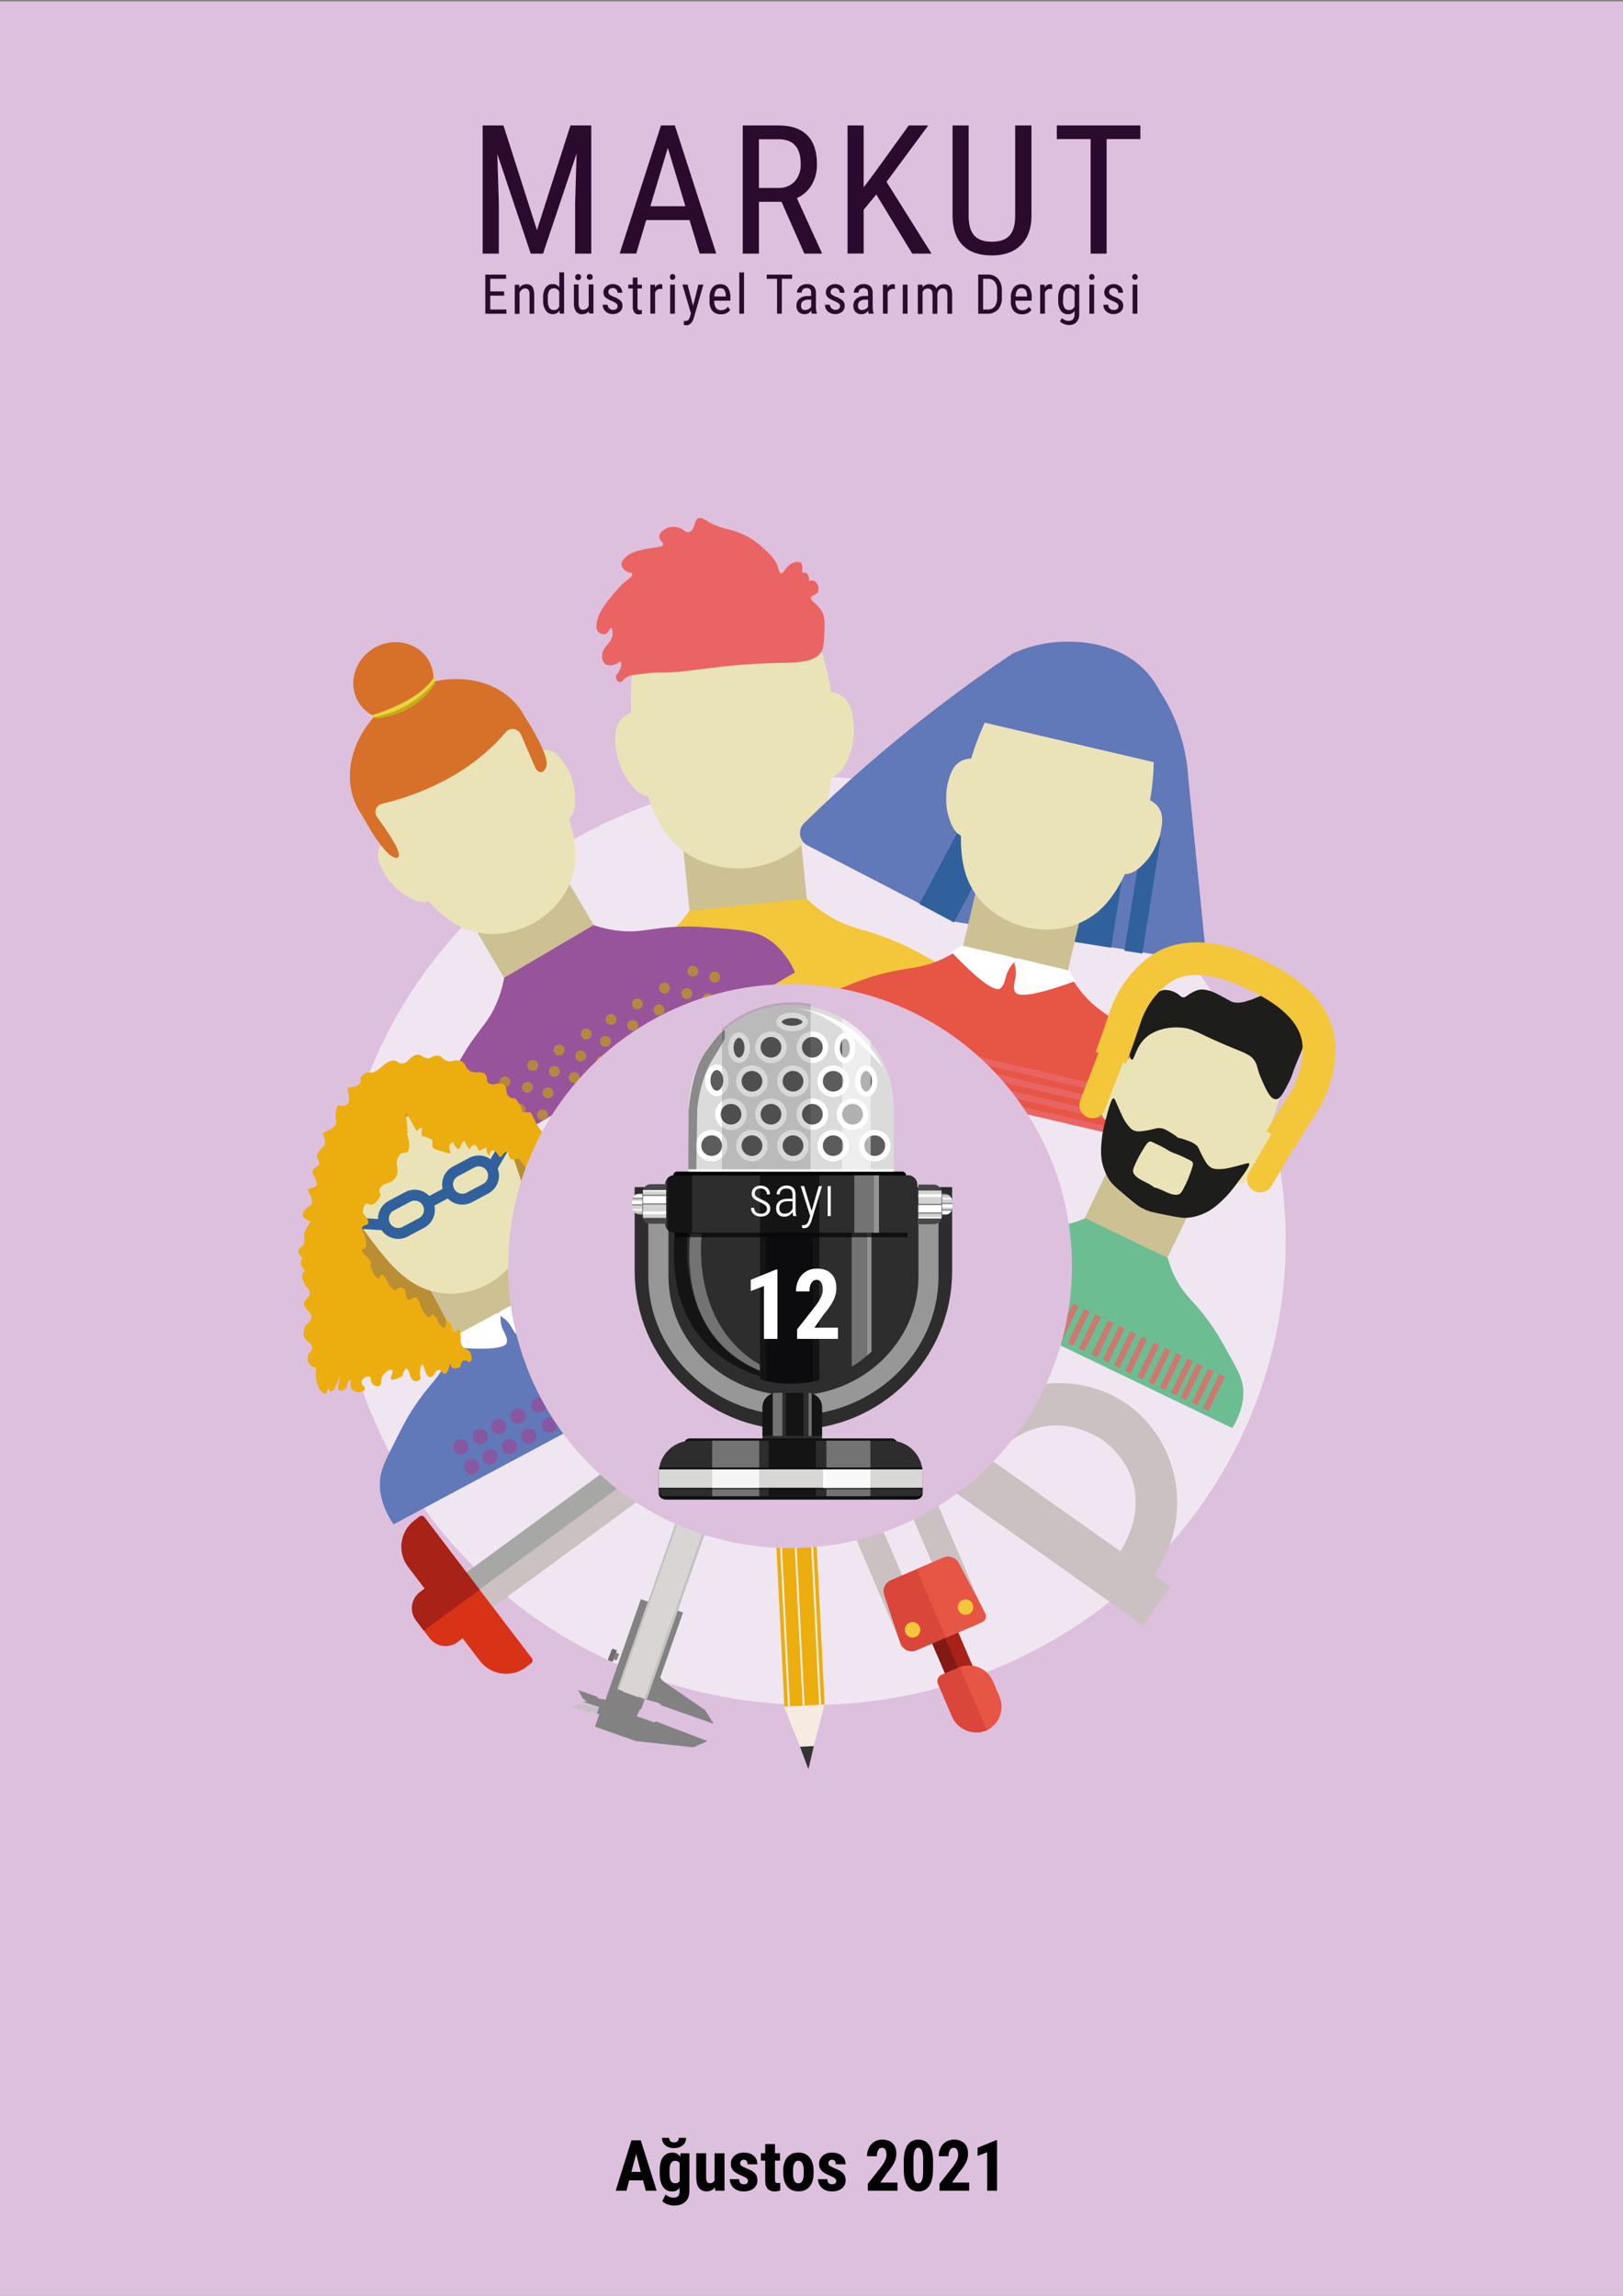 <?xml version="1.0" encoding="utf-8"?>
<!-- Generator: Adobe Illustrator 24.3.0, SVG Export Plug-In . SVG Version: 6.00 Build 0)  -->
<svg version="1.1" id="Layer_1" xmlns="http://www.w3.org/2000/svg" xmlns:xlink="http://www.w3.org/1999/xlink" x="0px" y="0px"
	 viewBox="0 0 297.64 420.94" style="enable-background:new 0 0 297.64 420.94;" xml:space="preserve">
<rect x="0" y="0" width="297.64" height="420.94" fill="#808080" stroke="none"/>
<style type="text/css">
	.st0{
		animation: st0 15s infinite;
	  }
	  @keyframes st0{
		 0% {fill:#F8CE91}
		 12% {fill:#DDC0DD}
		 24% {fill:#F6BDC6}
		 36% {fill:#99BFE6}
		 48% {fill:#B5DEE7}
		 60% {fill:#A0CFAA}
		 72% {fill:#C2DA99}
		 84% {fill:#F3EFA5}
		 100% {fill:#F8CE91}
	 }

	.st0{fill:#DDC0DD;}
	.st1{fill:#6178B9;}
	.st2{fill:#E75545;}
	.st3{fill:none;stroke:#1D1D1B;stroke-miterlimit:10;}
	.st4{fill:#EBE3B8;}
	.st5{fill:#F0E6F2;}
	.st6{fill:#CDC193;}
	.st7{fill:#F3C739;}
	.st8{fill:#EB6464;}
	.st9{opacity:0.64;}
	.st10{opacity:0.76;}
	.st11{fill:#E47D47;}
	.st12{fill:#D7712A;}
	.st13{fill:#98549B;}
	.st14{opacity:0.87;fill:#BA8E34;}
	.st15{fill:#C5AB19;}
	.st16{fill:#EAD53B;}
	.st17{fill:#BA8E34;}
	.st18{fill:#FFFFFF;}
	.st19{fill:none;stroke:#30619C;stroke-width:2;stroke-miterlimit:10;}
	.st20{fill:#ECAD0E;}
	.st21{fill:#87589F;}
	.st22{fill:#30619C;}
	.st23{fill:#1D1D1B;}
	.st24{fill:#6DBD93;}
	.st25{fill:none;stroke:#F3C739;stroke-width:6;stroke-miterlimit:10;}
	.st26{opacity:0.76;fill:#EB6464;}
	.st27{fill:#CBC1C2;}
	.st28{fill:#A82217;}
	.st29{fill:#831915;}
	.st30{fill:#DB463A;}
	.st31{fill:none;}
	.st32{fill:#828282;}
	.st33{fill:#C5C3C1;}
	.st34{fill:#DAD5D5;}
	.st35{fill:#716E6E;}
	.st36{fill:#EEEEED;}
	.st37{fill:#F7EAE1;}
	.st38{fill:#353435;}
	.st39{fill:#A7A7A6;}
	.st40{fill:#D93317;}
	.st41{fill:#787776;stroke:#2D2D2D;stroke-width:7;stroke-miterlimit:10;}
	.st42{opacity:0.92;}
	.st43{fill:#FFFFFF;stroke:#9F9F9F;stroke-width:2;stroke-miterlimit:10;}
	.st44{fill:#DBDBDB;}
	.st45{fill:#2D2D2D;}
	.st46{opacity:0.69;}
	.st47{fill:#09090A;}
	.st48{opacity:0.51;}
	.st49{fill:#B7B7B6;}
	.st50{opacity:0.68;}
	.st51{fill:#D3D2D2;}
	.st52{opacity:0.69;fill:#09090A;}
	.st53{opacity:0.38;fill:#09090A;}
	.st54{opacity:0.23;fill:#09090A;}
	.st55{opacity:0.59;}
	.st56{opacity:0.51;fill:#B7B7B6;}
	.st57{fill:#0D0E0E;}
	.st58{fill:#D7D7D6;}
	.st59{opacity:0.83;fill:#FFFFFF;}
	.st60{fill:#5C5C5C;stroke:#FFFFFF;stroke-miterlimit:10;}
	.st61{opacity:0.16;}
	.st62{fill:#09090A;stroke:#09090A;stroke-miterlimit:10;}
	.st63{opacity:0.52;fill:#FFFFFF;}
	.st64{opacity:0.37;}
	.st65{opacity:0.88;fill:#FFFFFF;}
	.st66{enable-background:new    ;}
	.st67{fill:#2B0B2D;}
</style>
<g>
	<rect y="0.25" class="st0" width="297.64" height="420.69"/>
	<path class="st1" d="M160.44,134.21"/>
	
		<ellipse transform="matrix(0.204 -0.979 0.979 0.204 -65.904 347.464)" class="st2" cx="180.83" cy="214.28" rx="18.33" ry="38.34"/>
	<line class="st3" x1="78.35" y1="241.2" x2="89.39" y2="235.3"/>
	<path class="st4" d="M91.28,215.56c-0.69-1.15-1.47-2.47-3.01-2.93c-1.05-0.31-2.01-0.09-2.52,0.08c0.36,0.43,0.83,1.05,1.29,1.86
		c0.58,1.02,0.88,1.86,1.19,2.75c0.3,0.87,0.66,2.06,0.94,3.5l0.03-0.02c0.06,0.28,0.11,0.55,0.15,0.79
		c0.16,0.94,0.31,1.81,0.29,2.99c-0.02,0.93-0.13,1.7-0.23,2.25c0.53-0.1,1.48-0.36,2.25-1.15c1.12-1.14,1.17-2.67,1.22-4.01
		c0.03-0.77-0.03-1.99-0.5-3.45C92.07,217.03,91.62,216.13,91.28,215.56z"/>
	<path class="st4" d="M56.77,234c-0.58-1.21-1.24-2.6-0.76-4.13c0.33-1.05,1.05-1.72,1.47-2.05c0.16,0.54,0.41,1.27,0.83,2.11
		c0.52,1.05,1.05,1.76,1.63,2.52c0.56,0.74,1.34,1.69,2.39,2.73l-0.03,0.02c0.2,0.2,0.39,0.39,0.57,0.56
		c0.69,0.65,1.34,1.26,2.32,1.9c0.78,0.5,1.49,0.84,2,1.06c-0.38,0.38-1.12,1.03-2.2,1.23c-1.57,0.3-2.87-0.51-4.02-1.22
		c-0.65-0.41-1.64-1.13-2.59-2.33C57.56,235.48,57.06,234.6,56.77,234z"/>
	<ellipse class="st5" cx="148.82" cy="227.51" rx="86.96" ry="85.09"/>
	<g>
		<g>
			<g>
				
					<rect x="125.53" y="146.21" transform="matrix(0.995 -0.101 0.101 0.995 -15.206 14.594)" class="st6" width="21.62" height="22.13"/>
				<path class="st7" d="M181.89,191.16l-83.38,8.48c-1.13-5.34,0.23-8.67,0.96-10.09c0.85-1.64,2.24-3.04,4.72-5.21l0.02,0
					c0.51-0.46,1.05-0.93,1.66-1.45c0.19-0.16,0.38-0.32,0.57-0.5c0.39-0.34,0.75-0.65,1.11-0.96l0.01,0
					c0.6-0.51,1.17-0.99,1.75-1.46c0.62-0.5,1.25-0.98,1.95-1.49c0.29-0.21,0.6-0.43,0.92-0.64c0.45-0.31,0.88-0.6,1.29-0.87l0,0
					c0.67-0.42,1.29-0.8,1.87-1.12c1.08-0.63,2.02-1.11,2.9-1.58c0.89-0.48,1.73-0.95,2.59-1.55c0.33-0.23,0.67-0.48,1.01-0.76
					c0.27-0.22,0.54-0.45,0.82-0.71l0,0c0.08-0.07,0.16-0.14,0.24-0.21c0.45-0.42,0.87-0.83,1.25-1.23
					c0.47-0.49,0.87-0.96,1.23-1.41c0.44-0.54,0.8-1.02,1.07-1.44c0-0.01,0-0.01,0.01-0.01l21.47-2.18
					c0.01,0.01,0.02,0.02,0.04,0.04c0.35,0.33,0.77,0.72,1.27,1.13c0.44,0.36,0.92,0.73,1.47,1.13l0,0
					c0.46,0.33,0.97,0.66,1.52,0.99c0.07,0.04,0.14,0.08,0.21,0.12c0.74,0.44,1.42,0.78,2.08,1.06l0,0c0.94,0.41,1.83,0.71,2.78,1
					l0,0c0.95,0.29,1.96,0.57,3.15,0.96l0,0c0.63,0.2,1.31,0.44,2.05,0.72c0.5,0.19,1.04,0.4,1.61,0.64
					c0.3,0.13,0.59,0.26,0.88,0.38l0,0c0.78,0.35,1.49,0.7,2.19,1.06l0.01,0c0.67,0.34,1.33,0.69,2.01,1.07
					c0.46,0.25,0.93,0.52,1.44,0.8c0.18,0.1,0.35,0.19,0.51,0.28l0.02,0c0.61,0.34,1.16,0.66,1.68,0.95
					c3.1,1.75,4.85,2.87,6.06,4.38C179.92,182.71,181.92,185.7,181.89,191.16z"/>
				<path class="st4" d="M156.5,132.08c-0.22-1.46-0.47-3.12-1.83-4.23c-0.94-0.76-2-0.92-2.6-0.97c0.18,0.59,0.4,1.41,0.54,2.43
					c0.17,1.28,0.12,2.25,0.06,3.29c-0.06,1.01-0.19,2.36-0.5,3.95l0.04,0c-0.06,0.31-0.12,0.6-0.18,0.86
					c-0.23,1.02-0.44,1.97-0.95,3.15c-0.4,0.94-0.84,1.68-1.18,2.19c0.58,0.12,1.65,0.25,2.76-0.23c1.62-0.69,2.31-2.22,2.91-3.57
					c0.35-0.77,0.8-2.04,0.93-3.71C156.69,133.9,156.61,132.8,156.5,132.08z"/>
				<path class="st4" d="M112.87,136.52c-0.08-1.47-0.17-3.15,0.95-4.51c0.77-0.93,1.78-1.31,2.35-1.47
					c-0.06,0.61-0.11,1.47-0.04,2.49c0.09,1.29,0.34,2.23,0.6,3.24c0.26,0.98,0.66,2.28,1.29,3.77l-0.04,0
					c0.12,0.29,0.24,0.56,0.35,0.81c0.43,0.95,0.83,1.84,1.57,2.9c0.58,0.84,1.16,1.47,1.59,1.91c-0.54,0.23-1.57,0.57-2.75,0.33
					c-1.72-0.35-2.71-1.71-3.57-2.91c-0.49-0.68-1.19-1.83-1.66-3.45C113.05,138.34,112.91,137.24,112.87,136.52z"/>
				<path class="st4" d="M150.66,119.46l-17.34,1.76l-17.34,1.76c-0.85,7.98,0.36,14.25,1.39,18.03c1.68,6.15,3.34,12.2,8.93,15.7
					c4.09,2.57,8.48,2.62,10.88,2.45c2.39-0.31,6.67-1.25,10.16-4.59c4.77-4.55,5.17-10.82,5.58-17.18
					C153.18,133.49,153.1,127.11,150.66,119.46z"/>
				<path class="st8" d="M151.15,116.56c0.11-1.95,0.27-3.65-0.75-4.97c-0.71-0.93-1.86-1.52-1.68-2.06
					c0.14-0.43,0.96-0.34,1.28-1.04c0.16-0.35,0.1-0.7,0.08-0.84c-0.03-0.15-0.18-0.92-0.81-1.15c-0.59-0.22-1.36,0.12-1.46,0.55
					c-0.06,0.25,0.11,0.57,0.22,0.56c0.27-0.02,0.65-1.97-0.09-2.47c-0.32-0.22-0.86-0.18-0.9-0.17c-0.13,0.01-0.31,0.04-0.57,0.16
					c-0.6,0.26-1.4,0.87-1.27,1.2c0.08,0.2,0.41,0.31,0.68,0.26c1-0.19,1.71-2.77,0.96-3.41c-0.48-0.4-1.47,0.04-1.54,0.07
					c-0.58,0.26-0.99,0.77-1.27,1.12c-0.43,0.53-0.53,0.83-0.73,0.82c-0.34-0.02-0.54-0.87-0.6-1.1c-0.4-1.5-1.55-2.53-3.12-3.95
					c-1.96-1.76-4.14-2.58-5.58-2.97c-2.19-0.47-3.56-1.14-4.42-1.71c-0.33-0.21-0.94-0.63-1.48-0.44
					c-0.48,0.17-0.68,0.86-0.77,1.39c-0.2,0.5-0.53,1.06-1.05,1.16c-0.63,0.12-0.92-0.6-1.97-0.88c-0.06-0.01-1.38-0.34-2.49,0.42
					c-0.26,0.18-0.91,0.62-0.93,1.25c-0.02,0.74,0.83,1.06,0.72,1.5c-0.1,0.41-0.95,0.43-2.38,0.66c-2.76,0.44-3.66,1.02-3.96,1.23
					c-0.38,0.26-1.36,0.95-1.29,1.79c0.04,0.49,0.42,0.86,0.5,0.94c0.63,0.61,1.36,0.43,1.47,0.76c0.12,0.37-0.68,0.92-1.25,1.37
					c-0.92,0.73-1.55,1.49-2.8,3.01c-1.73,2.12-2.19,3.36-2.36,4.05c-0.36,1.39-0.08,1.89,0.1,2.1c0.31,0.39,0.92,0.64,1.39,0.48
					c0.65-0.22,0.78-1.14,1.03-1.1c0.18,0.03,0.32,0.58,0.28,1.13c-0.12,1.72-1.74,2.09-1.9,3.75c-0.02,0.21-0.09,1.21,0.51,1.69
					c0.57,0.45,1.47,0.21,1.63,0.16c0.77-0.2,1.05-0.68,1.25-0.54c0.25,0.17,0.11,1.04-0.24,1.68c-0.31,0.56-0.62,0.65-0.63,1.06
					c-0.01,0.44,0.3,0.96,0.67,1.01c0.4,0.06,0.54-0.46,1.37-0.97c0.45-0.27,0.87-0.32,1.43-0.39c2.39-0.3,3.59-0.44,4.48-0.42
					c5.21,0.16,9.9-1.48,21.92-1.76c3.18-0.07,6.67-0.05,7.81-2.09C151.02,118.82,151.07,118.07,151.15,116.56z"/>
			</g>
			<g class="st9">
				<g>
					<g>
						<g class="st10">
							<polygon class="st11" points="118.17,197.61 118.17,197.64 116.68,197.79 116.68,197.76 116.51,196.15 116.38,194.89 
								116.25,193.61 116.11,192.35 115.99,191.08 115.87,189.96 117.36,189.8 117.48,190.93 117.6,192.2 117.74,193.46 
								117.87,194.73 118,196 							"/>
						</g>
						<g class="st10">
							<polygon class="st11" points="115.18,197.91 115.18,197.94 113.68,198.1 113.68,198.07 113.51,196.46 113.38,195.2 
								113.25,193.92 113.12,192.66 112.99,191.39 112.87,190.27 114.37,190.11 114.49,191.23 114.62,192.5 114.75,193.76 
								114.88,195.04 115.01,196.3 							"/>
						</g>
						<g class="st10">
							<polygon class="st11" points="112.19,198.22 112.19,198.25 110.69,198.41 110.69,198.38 110.52,196.77 110.39,195.5 
								110.26,194.23 110.13,192.97 110,191.7 109.88,190.57 111.37,190.42 111.49,191.54 111.62,192.81 111.75,194.07 
								111.89,195.35 112.02,196.61 							"/>
						</g>
						<g class="st10">
							<polygon class="st11" points="109.19,198.53 109.19,198.56 107.7,198.72 107.7,198.69 107.53,197.08 107.4,195.81 
								107.27,194.54 107.13,193.27 107,192 106.89,190.88 108.38,190.73 108.49,191.85 108.63,193.12 108.76,194.38 108.89,195.66 
								109.02,196.92 							"/>
						</g>
						<g class="st10">
							
								<rect x="127.83" y="188.66" transform="matrix(0.995 -0.103 0.103 0.995 -19.214 14.318)" class="st11" width="1.51" height="7.88"/>
						</g>
						<g class="st10">
							
								<rect x="124.84" y="188.97" transform="matrix(0.995 -0.103 0.103 0.995 -19.262 14.01)" class="st11" width="1.5" height="7.88"/>
						</g>
						<g class="st10">
							
								<rect x="121.85" y="189.28" transform="matrix(0.995 -0.103 0.103 0.995 -19.31 13.702)" class="st11" width="1.5" height="7.88"/>
						</g>
						<g class="st10">
							
								<rect x="118.85" y="189.59" transform="matrix(0.995 -0.103 0.103 0.995 -19.358 13.395)" class="st11" width="1.51" height="7.88"/>
						</g>
						<g class="st10">
							
								<rect x="139.28" y="187.48" transform="matrix(0.995 -0.103 0.103 0.995 -19.03 15.495)" class="st11" width="1.5" height="7.88"/>
						</g>
						<g class="st10">
							
								<rect x="136.29" y="187.79" transform="matrix(0.995 -0.103 0.103 0.995 -19.078 15.187)" class="st11" width="1.5" height="7.88"/>
						</g>
						<g class="st10">
							
								<rect x="133.29" y="188.1" transform="matrix(0.995 -0.103 0.103 0.995 -19.126 14.879)" class="st11" width="1.51" height="7.88"/>
						</g>
						<g class="st10">
							
								<rect x="130.3" y="188.41" transform="matrix(0.995 -0.103 0.103 0.995 -19.174 14.572)" class="st11" width="1.5" height="7.88"/>
						</g>
						<g class="st10">
							
								<rect x="151.65" y="186.2" transform="matrix(0.995 -0.103 0.103 0.995 -18.832 16.765)" class="st11" width="1.5" height="7.88"/>
						</g>
						<g class="st10">
							
								<rect x="148.65" y="186.51" transform="matrix(0.995 -0.103 0.103 0.995 -18.88 16.458)" class="st11" width="1.51" height="7.88"/>
						</g>
						<g class="st10">
							
								<rect x="145.66" y="186.82" transform="matrix(0.995 -0.103 0.103 0.995 -18.928 16.15)" class="st11" width="1.5" height="7.88"/>
						</g>
						<g class="st10">
							
								<rect x="142.67" y="187.13" transform="matrix(0.995 -0.103 0.103 0.995 -18.976 15.843)" class="st11" width="1.5" height="7.88"/>
						</g>
						<g class="st10">
							
								<rect x="163.92" y="184.94" transform="matrix(0.995 -0.103 0.103 0.995 -18.636 18.027)" class="st11" width="1.5" height="7.88"/>
						</g>
						<g class="st10">
							
								<rect x="160.92" y="185.25" transform="matrix(0.995 -0.103 0.103 0.995 -18.683 17.719)" class="st11" width="1.51" height="7.88"/>
						</g>
						<g class="st10">
							
								<rect x="157.93" y="185.56" transform="matrix(0.995 -0.103 0.103 0.995 -18.731 17.412)" class="st11" width="1.5" height="7.88"/>
						</g>
						<g class="st10">
							
								<rect x="154.94" y="185.86" transform="matrix(0.995 -0.103 0.103 0.995 -18.779 17.104)" class="st11" width="1.5" height="7.88"/>
						</g>
						<g class="st10">
							
								<rect x="172.49" y="184.05" transform="matrix(0.995 -0.103 0.103 0.995 -18.498 18.907)" class="st11" width="1.5" height="7.88"/>
						</g>
						<g class="st10">
							
								<rect x="169.49" y="184.36" transform="matrix(0.995 -0.103 0.103 0.995 -18.546 18.6)" class="st11" width="1.5" height="7.88"/>
						</g>
						<g class="st10">
							
								<rect x="166.5" y="184.67" transform="matrix(0.995 -0.103 0.103 0.995 -18.594 18.292)" class="st11" width="1.51" height="7.88"/>
						</g>
					</g>
					<g class="st10">
						<polygon class="st11" points="174.39,191.8 174.4,191.92 118.17,197.64 116.68,197.79 116.68,197.79 115.18,197.94 
							115.18,197.94 113.68,198.1 113.68,198.09 112.19,198.24 112.19,198.25 110.69,198.41 110.69,198.4 109.19,198.55 
							109.19,198.56 107.7,198.72 107.7,198.7 107.57,198.71 107.56,198.7 107.7,198.69 109.19,198.53 110.69,198.38 112.19,198.22 
							113.68,198.07 115.18,197.91 118.17,197.61 119.26,197.49 120.75,197.34 122.25,197.18 123.74,197.03 125.25,196.87 
							126.74,196.72 128.24,196.56 129.74,196.41 130.71,196.31 132.2,196.16 133.7,196 135.2,195.85 136.69,195.69 138.19,195.54 
							139.69,195.38 141.18,195.23 143.08,195.03 144.57,194.88 146.07,194.72 147.57,194.57 149.06,194.41 150.56,194.26 
							152.06,194.1 153.55,193.95 155.35,193.76 156.84,193.61 158.34,193.45 159.83,193.3 161.33,193.15 162.83,192.99 
							164.33,192.84 165.82,192.69 166.91,192.57 168.4,192.42 169.9,192.26 171.4,192.11 172.9,191.95 						"/>
					</g>
					<g class="st10">
						
							<rect x="106.63" y="187.29" transform="matrix(0.995 -0.103 0.103 0.995 -18.562 15.396)" class="st11" width="67.18" height="1.28"/>
					</g>
					<g class="st10">
						
							<rect x="106.89" y="189.83" transform="matrix(0.995 -0.103 0.103 0.995 -18.821 15.437)" class="st11" width="67.18" height="1.27"/>
					</g>
					<g class="st10">
						
							<rect x="107.15" y="192.37" transform="matrix(0.995 -0.103 0.103 0.995 -19.08 15.477)" class="st11" width="67.18" height="1.27"/>
					</g>
				</g>
			</g>
		</g>
		<g>
			
				<ellipse transform="matrix(0.862 -0.507 0.507 0.862 -59.675 60.311)" class="st12" cx="80.89" cy="139.72" rx="17.47" ry="14.38"/>
			
				<ellipse transform="matrix(0.862 -0.507 0.507 0.862 -53.348 53.827)" class="st12" cx="72.15" cy="124.86" rx="7.48" ry="7.02"/>
			
				<rect x="87.27" y="158.12" transform="matrix(0.862 -0.507 0.507 0.862 -71.76 72.268)" class="st6" width="19.08" height="19.53"/>
			<path class="st13" d="M145.8,178.28l-63.73,37.49c-2.87-3.87-3.01-7.04-2.94-8.44c0.08-1.63,0.68-3.27,1.87-5.91l0.01-0.01
				c0.24-0.55,0.5-1.13,0.79-1.77c0.09-0.2,0.18-0.4,0.28-0.61c0.19-0.41,0.36-0.8,0.53-1.18l0.01-0.01
				c0.29-0.63,0.57-1.22,0.87-1.82c0.31-0.62,0.64-1.25,1.02-1.91c0.16-0.28,0.32-0.56,0.5-0.85c0.25-0.42,0.49-0.8,0.72-1.17l0,0
				c0.38-0.59,0.74-1.11,1.09-1.59c0.64-0.9,1.21-1.63,1.74-2.34c0.54-0.71,1.03-1.4,1.5-2.2c0.18-0.31,0.36-0.63,0.53-0.98
				c0.14-0.27,0.26-0.56,0.4-0.87l0,0c0.04-0.08,0.07-0.17,0.11-0.25c0.21-0.5,0.39-0.98,0.55-1.44c0.19-0.56,0.35-1.09,0.47-1.58
				c0.15-0.59,0.26-1.11,0.33-1.55c0-0.01,0-0.01,0-0.01l16.41-9.66c0.01,0.01,0.03,0.01,0.04,0.01c0.4,0.14,0.88,0.29,1.44,0.44
				c0.48,0.13,1.01,0.25,1.59,0.36l0,0c0.49,0.09,1.02,0.17,1.58,0.23c0.07,0.01,0.14,0.02,0.21,0.02c0.76,0.08,1.43,0.1,2.06,0.09
				l0,0c0.91-0.01,1.73-0.1,2.59-0.22l0,0c0.87-0.12,1.78-0.27,2.87-0.39l0,0c0.58-0.07,1.21-0.13,1.91-0.18
				c0.47-0.03,0.98-0.06,1.52-0.08c0.29-0.01,0.57-0.01,0.84-0.02l0,0c0.76-0.01,1.45,0.01,2.15,0.04l0.01-0.01
				c0.66,0.03,1.32,0.06,2.01,0.12c0.46,0.03,0.94,0.07,1.45,0.11c0.18,0.01,0.35,0.03,0.51,0.04l0.01-0.01
				c0.61,0.05,1.17,0.1,1.69,0.15c3.13,0.26,4.94,0.52,6.47,1.28C141.11,172.23,143.82,173.89,145.8,178.28z"/>
			<path class="st4" d="M103.69,140.26c-0.71-1.09-1.52-2.33-3.03-2.71c-1.03-0.26-1.95,0-2.44,0.18c0.36,0.4,0.84,0.99,1.32,1.75
				c0.61,0.96,0.92,1.76,1.26,2.62c0.33,0.83,0.72,1.96,1.05,3.35l0.03-0.02c0.07,0.27,0.12,0.52,0.17,0.76
				c0.19,0.9,0.37,1.74,0.4,2.88c0.02,0.9-0.06,1.65-0.14,2.19c0.51-0.12,1.41-0.41,2.13-1.2c1.04-1.15,1.03-2.63,1.02-3.93
				c-0.01-0.74-0.11-1.93-0.62-3.32C104.52,141.65,104.05,140.8,103.69,140.26z"/>
			<path class="st4" d="M70.34,159.88c-0.61-1.15-1.3-2.46-0.9-3.96c0.27-1.03,0.94-1.7,1.34-2.04c0.17,0.51,0.45,1.22,0.89,2.01
				c0.55,1,1.09,1.66,1.68,2.38c0.57,0.69,1.37,1.58,2.42,2.55l-0.03,0.02c0.2,0.19,0.4,0.36,0.58,0.52
				c0.69,0.61,1.34,1.17,2.33,1.74c0.78,0.46,1.47,0.75,1.98,0.94c-0.35,0.39-1.05,1.04-2.08,1.28c-1.51,0.35-2.8-0.38-3.93-1.02
				c-0.65-0.37-1.63-1.03-2.6-2.16C71.16,161.28,70.64,160.45,70.34,159.88z"/>
			<path class="st4" d="M94.37,132.29l-13.26,7.8l-13.26,7.8c2.26,6.71,5.53,11.29,7.76,13.95c3.61,4.31,7.17,8.55,12.94,9.3
				c4.23,0.55,7.76-1.02,9.62-2.04c1.8-1.13,4.89-3.46,6.46-7.42c2.15-5.41,0.17-10.58-1.85-15.83
				C101.55,142.61,99.14,137.53,94.37,132.29z"/>
			<g>
				<g>
					<circle class="st14" cx="94.26" cy="207.49" r="1"/>
					<circle class="st14" cx="99.49" cy="204.41" r="1"/>
					<circle class="st14" cx="104.45" cy="201.49" r="1"/>
					<circle class="st14" cx="109.27" cy="198.66" r="1"/>
					<circle class="st14" cx="90.26" cy="206.42" r="1"/>
					<circle class="st14" cx="95.38" cy="203.41" r="1"/>
					<circle class="st14" cx="100.49" cy="200.4" r="1"/>
					<circle class="st14" cx="105.31" cy="197.57" r="1"/>
					<circle class="st14" cx="110.31" cy="194.63" r="1"/>
					<circle class="st14" cx="129.85" cy="183.13" r="1"/>
					<circle class="st14" cx="124.62" cy="186.2" r="1"/>
					<circle class="st14" cx="119.66" cy="189.12" r="1"/>
					<circle class="st14" cx="114.84" cy="191.96" r="1"/>
					<circle class="st14" cx="133.85" cy="184.19" r="1"/>
					<circle class="st14" cx="128.73" cy="187.21" r="1"/>
					<circle class="st14" cx="123.63" cy="190.21" r="1"/>
					<circle class="st14" cx="118.81" cy="193.04" r="1"/>
					<circle class="st14" cx="113.8" cy="195.99" r="1"/>
				</g>
				<g>
					<circle class="st14" cx="91.48" cy="202.44" r="1"/>
					<circle class="st14" cx="96.71" cy="199.36" r="1"/>
					<circle class="st14" cx="101.67" cy="196.44" r="1"/>
					<circle class="st14" cx="106.49" cy="193.61" r="1"/>
					<circle class="st14" cx="87.48" cy="201.37" r="1"/>
					<circle class="st14" cx="92.6" cy="198.36" r="1"/>
					<circle class="st14" cx="97.71" cy="195.36" r="1"/>
					<circle class="st14" cx="102.53" cy="192.52" r="1"/>
					<circle class="st14" cx="107.53" cy="189.58" r="1"/>
					<circle class="st14" cx="127.08" cy="178.08" r="1"/>
					<circle class="st14" cx="121.85" cy="181.16" r="1"/>
					<circle class="st14" cx="116.88" cy="184.08" r="1"/>
					<circle class="st14" cx="112.06" cy="186.91" r="1"/>
					<circle class="st14" cx="131.07" cy="179.15" r="1"/>
					<circle class="st14" cx="125.95" cy="182.16" r="1"/>
					<circle class="st14" cx="120.85" cy="185.16" r="1"/>
					<circle class="st14" cx="116.03" cy="188" r="1"/>
					<circle class="st14" cx="111.03" cy="190.94" r="1"/>
				</g>
			</g>
			<path class="st8" d="M67.62,147.74"/>
			<path class="st12" d="M70.08,147.37c4.72-1.09,15.31-4.39,22.68-13.13c0.78-0.93,2.28-0.7,2.76,0.42l2.63,6.07
				c0.12,0.28,0.32,0.54,0.58,0.7c0.4,0.26,1,0.33,1.45-0.87c0.67-1.8-2.93-7.57-3.67-8.72c-0.09-0.14-0.2-0.27-0.33-0.37
				c-0.8-0.67-3.9-3.04-6.33-1.99c-2.82,1.22-18.32,6.92-18.29,9.15c0.02,1.78-3.65,6.87-5.15,8.87c-0.38,0.51-0.43,1.2-0.13,1.76
				c1.24,2.31,4.55,8.09,6.43,8.03c1.66-0.06-1.51-4.7-3.54-7.45C68.5,148.92,68.98,147.62,70.08,147.37z"/>
			<path class="st15" d="M68.32,131.34c0,0,9.12-1.87,11.32-7.11l0.13,1.13c0,0-2.92,5.58-10.84,6.38L68.32,131.34z"/>
			<path class="st16" d="M67.96,131.22c0,0,9.1-2.51,11.76-7.28l0.01,0.97c0,0-3.4,5.14-11.22,6.6L67.96,131.22z"/>
		</g>
		<g>
			<path class="st17" d="M74.69,208.12c0,0,1.15,3.27,0.01,3.12c-1.14-0.15-1.07,1.59-1.07,1.59s0.92,2.41-0.96,2.94
				c-1.88,0.52-0.86,1.75-0.86,1.75s-0.69,1.99-1.56,1.32c-0.87-0.67-0.75,1.31-0.75,1.31s1.56,1.75,0.54,1.92s-0.07,1.44-0.07,1.44
				s0.81,2.22,0.01,2.26c-0.8,0.04,1.56,2.06,1.27,2.38c-0.29,0.32,1.13,3.22,1.42,2.15s1.25,1.19,1.25,1.19s0.89,1.6,1.33,0.93
				c0.44-0.67,1.17,0.37,1.17,0.37s0.12,1.99,0.95,1.34c0.84-0.65,1.16,0.79,1.39,1.37s1.29,2.33,1.5,1.51
				c0.22-0.82,1.12,1.02,1.23,1.28s1.07,1.42,0.94,0.2c-0.12-1.23,0.1-0.41,0.5-0.23c0.4,0.18,0.53,2.14,1.09,1.37
				c0.56-0.77,0.67,1.26,0.67,1.26s-0.05,1.34,0.94,1.76c1,0.43,1.12,2.57,0.27,1.89c-0.85-0.68-0.92,0.8-0.92,0.8
				s-1.3,0.7-1.47-0.77c0,0-0.19,2.47-0.98,1.38c-0.79-1.09-1.19,0.37-1.19,0.37s-0.65,1.06-1.33-1.07
				c-0.68-2.12-0.74,0.93-0.47,1.22c0.27,0.28-0.88,1.49-1.56-0.62s-0.99,0.21-0.99,0.21s-2.06,1.26-1.52-0.32s-1.61-0.49-1.39,0.91
				s-1.48,0.59-1.47-0.45s-2.04-0.15-0.97,0.94c1.07,1.09-1.67,1.54-1.8-0.39s-0.65,0.62-0.59,0.58c0.06-0.03-1.5,1.17-1.09-1.09
				s-0.52,0.98-0.52,0.98s-0.53,1.15-0.97-0.45c0,0,0.21,1.99-0.92,0.65c-1.12-1.34-0.93-3.68-0.93-3.68s-1.59-0.23-1.26-2.26
				c0,0,0.95-0.82,0.13-1.59c-0.82-0.76-1.41-1.31-0.84-2.94c0,0,0.96-0.67,0.61-1.5c-0.35-0.83-1.73-1.66-0.8-2.59
				c0.93-0.93-0.3-1.98-0.3-1.98s-1.27-2.18-0.2-2.32c0,0-1.37-1.44-0.52-2.04c0,0-1.27-1.15-0.46-1.69
				c0.81-0.54,0.32-1.62,0.34-2.12c0.02-0.5,0.79-1.88,0.79-1.88s-1.74-0.58-1.07-1.69c0.67-1.11,1.21-0.49,0.96-1.64
				c-0.25-1.16-1.26-1.71-0.17-1.85c1.09-0.14,0.53-0.93,0.41-1.46c-0.12-0.53-0.8-0.81-0.33-1.49c0.47-0.68,0.88-0.31,0.63-1.09
				c-0.25-0.78-0.59-0.65-0.12-1.6s0.85-0.4,0.74-1.52s-0.85-1.13-0.06-1.48c0.79-0.34,1.69-0.7,1.32-1.82s0.13-2.19,0.13-2.19
				s1.46,0.72,1.48-0.71s-1.06-1.88,0.39-1.96c1.45-0.08,0.88-1.33,0.88-1.33s0.58-0.9,1.3-0.7c0.72,0.21,1.64-0.82,1.64-0.82
				s1.21-1.31,1.98-0.57c0.77,0.73,1.4,0.17,1.4,0.17s1.08-1.49,1.88-0.84c0.8,0.65,1.29,0.55,1.29,0.55s1.04-0.77,1.72,0.05
				c0.68,0.82,1.46,0.67,1.46,0.67s1.35-0.45,1.93,0.86s1.81,1.19,1.81,1.19s1.27-0.08,1.36,1.16c0.09,1.24,1.43,0.85,1.43,0.85
				s1.27-0.3,1.44,1.17c0.17,1.47,1.33,1.34,1.33,1.34s1.21,1.58,1.04,1.95c-0.17,0.38,1.26,0.4,1.26,0.4s0.25,0.37,0.69,1.28
				s1.54,2.88,2.13,2.04c0.59-0.83,1.03,0.41,1.16,1.46s0.83,1.55,1.3,1.22c0.48-0.33,0.53,1.3,0.96,1.79s1.26,1.14,1.59,1.24
				s1.25,0.91,0.73,1.36s-0.02,1.7,0.72,1.19s1.26,0.33,1.15,1.14c-0.11,0.81,0.45,1.71,0.87,1.21s0.94-0.42,1.16,0.65
				c0.22,1.07,0.04,1.8,0.9,2.03c0.85,0.23,2.05,0.38,1.86,1.2s-0.83,1.39-0.03,1.67c0.79,0.28,1.91,0.34,1.32,1.22
				c-0.59,0.88,0.99,2.37-0.27,2.24s-1.99,0.09-1.66,0.94s1.51,2.29-0.28,1.54c-1.79-0.75-2.31-0.8-1.96,0.15
				c0.34,0.95,0.88,1.71-0.2,1.01c-1.07-0.71-1.22-1.44-1.07-0.33c0.14,1.11-0.09,1.07-0.73,0.93c-0.64-0.14-0.83,0.2-0.8,0.79
				c0.03,0.59-0.1,1.33-0.83,0.44s-0.9,0.38-0.84,0.73c0.06,0.34-0.27,1.11-0.79,0.37c-0.52-0.75-0.52-0.45-0.6,0.09
				c-0.08,0.54-0.36,2.01-0.86,0.46c-0.5-1.55-0.67-1.94-0.71-1.17c-0.04,0.77,0.1,1.4-0.4,0.32c-0.5-1.08-1.07-1.31-0.55-2.18
				c0.52-0.87,0.57-1.38,0.02-2.11s-0.62,0.44-0.55-0.73c0.07-1.17,0.41-1.13,0-1.53c-0.42-0.4-0.87,0.43-0.51-0.95
				c0.37-1.38,0.99-1.12,0.26-1.97c-0.74-0.84-0.79,0.05-0.49-1.46c0.3-1.51,0.63-1.31,0.2-1.78c-0.43-0.47-0.7-0.27-0.66-0.78
				s0.93-0.23,0.83-1.09c-0.09-0.86-0.09-1.24-0.37-1.53c-0.27-0.28-0.57-0.99-0.75-0.95s0.02,0.42-0.29-0.54
				c-0.31-0.96,0.31-1.19-0.31-0.96c-0.62,0.22-0.23-1.51-0.23-1.51l-0.67-0.75c0,0-0.42,0.55-0.62-0.01
				c-0.2-0.56-0.9-1.31-0.9-1.31l-0.92,0.06c0,0-0.52-0.24-0.57-0.85s-0.46-0.46-0.7-0.19s-0.36,0.91-0.86,0.03
				s-0.88-0.79-1.05-0.48c-0.16,0.3,0.1,1.17-0.35,0.26c-0.45-0.91,0.02-0.94-0.45-0.91c-0.47,0.04-0.71,0.74-0.99-0.01
				c-0.28-0.75-0.67-0.72-0.9-0.42s-0.11,0.67-0.59-0.04c-0.49-0.71-0.31-1.2-0.68-0.71c-0.37,0.48-0.24,1.49-0.92,0.67
				c-0.68-0.82-0.2-1.13-0.8-0.58s0.87,1.94-0.56,1.3c-1.43-0.64-1.91-0.56-1.98-1.42c-0.08-0.86,0.15-0.58-0.73-1.12
				c-0.88-0.53-0.78,0.17-0.89-0.75s0.19-0.93-0.3-0.81s-0.16,0.98-0.93-0.47c-0.78-1.45-1.51-2.82-1.13-1.3
				c0.38,1.52,0.23,1.75,0.35,2.08C74.91,208.18,74.77,208.26,74.69,208.12z"/>
			
				<rect x="79.02" y="224.97" transform="matrix(0.882 -0.471 0.471 0.882 -100.023 69.192)" class="st6" width="18.25" height="18.68"/>
			<path class="st4" d="M86.29,198.48l-12.97,6.93l-12.97,6.93c2.08,6.86,5.18,11.65,7.3,14.45c3.44,4.55,6.82,9.02,12.4,10.15
				c4.09,0.82,7.54-0.51,9.36-1.42c1.76-1.01,4.79-3.14,6.38-7c2.17-5.26,0.33-10.56-1.54-15.95
				C93.09,209.26,90.83,204.02,86.29,198.48z"/>
			<path class="st1" d="M83.53,245.02c-0.22,1.02-0.64,2.58-1.47,4.33c-0.18,0.38-0.36,0.73-0.54,1.06
				c-1.51,2.72-3.1,3.79-5.66,7.69c-1.26,1.92-2.01,3.4-3.02,5.4c-1.98,3.9-2.97,5.85-3.14,7.82c-0.12,1.34-0.11,4.37,2.48,8.18
				l62.37-33.33c-1.73-4.27-4.25-5.96-5.42-6.61c-1.74-0.95-3.91-1.21-8.25-1.73c-2.23-0.27-3.87-0.46-6.17-0.49
				c-5.22-0.05-6.82,0.88-10.71,0.29c-1.91-0.29-3.44-0.8-4.41-1.19"/>
			<path class="st18" d="M90.05,241.35c0.82-0.45,1.24-0.67,1.45-0.58c0.56,0.24,0,1.27,0.65,2.83c0.4,0.98,0.97,1.67,0.79,2.56
				c-0.01,0.06-0.04,0.12-0.07,0.18c-0.46,0.74-2.67,1.32-10.16,0.67c0.06-0.26,0.11-0.46,0.13-0.57c0.13-0.58,0.2-0.85,0.35-1.23
				c0.01-0.03,0.02-0.05,0.03-0.06c0.11-0.24,2.3-1.34,2.44-1.41c0.08-0.04-0.01,0,0.86-0.47c0.44-0.24,0.66-0.35,1.11-0.6
				C88.31,242.29,88.89,241.97,90.05,241.35z"/>
			<path class="st18" d="M92.79,239.86c-0.84,0.44-1.25,0.67-1.29,0.89c-0.11,0.61,1.06,0.71,2.01,2.13c0.59,0.89,0.86,1.74,1.7,2.1
				c0.06,0.02,0.12,0.04,0.19,0.04c0.88,0.03,2.6-1.5,6.25-8.14c-0.25-0.09-0.45-0.17-0.55-0.21c-0.56-0.21-0.82-0.31-1.23-0.4
				c-0.04-0.01-0.05-0.01-0.07-0.01c-0.26-0.04-2.42,1.18-2.55,1.25c-0.08,0.04,0-0.01-0.87,0.46c-0.45,0.24-0.66,0.35-1.12,0.59
				C94.55,238.93,93.96,239.24,92.79,239.86z"/>
			<g>
				<path class="st19" d="M90.04,214.37l3.21-5.5 M70.39,224.58l-6.36-0.38"/>
				<path class="st19" d="M77.32,224.23l-3.02,1.61c-1.32,0.7-2.95,0.21-3.66-1.11v0c-0.7-1.32-0.21-2.95,1.11-3.66l3.02-1.61
					c1.32-0.7,2.95-0.21,3.66,1.11l0,0C79.14,221.89,78.64,223.53,77.32,224.23z"/>
				<path class="st19" d="M89.08,217.95l-3.02,1.61c-1.32,0.7-2.95,0.21-3.66-1.11h0c-0.7-1.32-0.21-2.95,1.11-3.66l3.02-1.61
					c1.32-0.7,2.95-0.21,3.66,1.11l0,0C90.89,215.61,90.39,217.25,89.08,217.95z"/>
				<line class="st19" x1="78.55" y1="220.51" x2="82.28" y2="218.52"/>
			</g>
			<path class="st20" d="M74.6,207.66c0,0,1.18,3.74-0.31,3.69c-1.49-0.06-1.57,1.99-1.57,1.99s0.97,2.76-1.56,3.57
				s-1.31,2.16-1.31,2.16s-1.11,2.42-2.19,1.72c-1.08-0.7-1.12,1.63-1.12,1.63s1.88,1.91,0.52,2.21s-0.24,1.71-0.24,1.71
				s0.85,2.55-0.21,2.67c-1.06,0.13,1.84,2.28,1.43,2.68c-0.41,0.4,1.16,3.69,1.65,2.4c0.49-1.3,1.53,1.28,1.53,1.28
				s1.01,1.8,1.66,0.97s1.5,0.32,1.5,0.32s-0.05,2.34,1.12,1.48s1.45,0.82,1.69,1.48c0.24,0.66,1.46,2.62,1.83,1.64
				c0.37-0.99,1.37,1.09,1.5,1.39c0.13,0.29,1.26,1.57,1.22,0.14s0.17-0.49,0.68-0.32c0.51,0.17,0.48,2.47,1.3,1.51
				s0.76,1.42,0.76,1.42s-0.21,1.58,1.06,1.99c1.27,0.41,1.22,2.93,0.16,2.21s-1.29,1.04-1.29,1.04s-1.78,0.96-1.86-0.76
				c0,0-0.5,2.94-1.43,1.73c-0.92-1.21-1.61,0.55-1.61,0.55s-0.96,1.31-1.65-1.13c-0.68-2.44-1.07,1.18-0.74,1.49
				c0.33,0.31-1.31,1.85-1.99-0.58c-0.68-2.43-1.33,0.34-1.33,0.34s-2.84,1.7-1.97-0.22c0.87-1.93-2.07-0.41-1.93,1.21
				c0.14,1.63-2.01,0.84-1.89-0.38c0.13-1.23-2.67,0.03-1.37,1.21c1.31,1.19-2.35,1.99-2.33-0.27c0.02-2.26-0.92,0.79-0.83,0.75
				s-2.09,1.54-1.33-1.18c0.76-2.71-0.78,1.21-0.78,1.21s-0.82,1.41-1.24-0.43c0,0,0.07,2.33-1.27,0.86
				c-1.34-1.47-0.86-4.26-0.86-4.26s-2.07-0.11-1.43-2.55c0,0,1.33-1.07,0.33-1.89c-1-0.82-1.72-1.41-0.81-3.39
				c0,0,1.34-0.89,0.96-1.83c-0.38-0.95-2.11-1.78-0.79-2.98c1.32-1.19-0.2-2.31-0.2-2.31s-1.45-2.45-0.03-2.73
				c0,0-1.66-1.56-0.48-2.36c0,0-1.56-1.23-0.43-1.96s0.58-1.95,0.66-2.54c0.08-0.59,1.23-2.3,1.23-2.3s-2.23-0.51-1.23-1.89
				c1-1.38,1.64-0.7,1.43-2.04c-0.21-1.34-1.49-1.89-0.04-2.17s0.79-1.15,0.68-1.76c-0.1-0.61-0.98-0.87-0.28-1.73
				c0.69-0.86,1.19-0.45,0.93-1.35s-0.72-0.71,0-1.88c0.72-1.17,1.16-0.56,1.12-1.88c-0.03-1.32-1-1.25,0.08-1.74s2.29-1,1.93-2.28
				c-0.36-1.29,0.39-2.6,0.39-2.6s1.86,0.71,2.03-0.99s-1.2-2.12,0.72-2.36c1.92-0.24,1.29-1.66,1.29-1.66s0.85-1.12,1.79-0.95
				c0.93,0.17,2.25-1.14,2.25-1.14s1.73-1.67,2.67-0.88c0.94,0.79,1.82,0.06,1.82,0.06s1.57-1.87,2.56-1.18
				c0.98,0.69,1.64,0.52,1.64,0.52s1.45-1.02,2.26-0.12c0.82,0.9,1.86,0.65,1.86,0.65s1.82-0.67,2.45,0.82
				c0.63,1.49,2.27,1.22,2.27,1.22s1.68-0.23,1.67,1.23c0,1.46,1.8,0.86,1.8,0.86s1.7-0.48,1.78,1.24c0.08,1.72,1.61,1.45,1.61,1.45
				s1.44,1.74,1.18,2.2c-0.26,0.46,1.62,0.35,1.62,0.35s0.29,0.41,0.77,1.45c0.48,1.04,1.73,3.24,2.59,2.2
				c0.86-1.05,1.32,0.38,1.38,1.61c0.06,1.24,0.93,1.74,1.6,1.31c0.66-0.44,0.57,1.48,1.08,2.02s1.55,1.22,1.97,1.31
				c0.42,0.09,1.55,0.96,0.82,1.54c-0.73,0.58-0.2,2.01,0.83,1.34c1.02-0.67,1.63,0.26,1.41,1.23c-0.23,0.97,0.42,1.98,1.02,1.35
				c0.6-0.63,1.29-0.59,1.47,0.65s-0.13,2.13,0.98,2.31c1.1,0.18,2.66,0.24,2.33,1.23c-0.33,0.99-1.23,1.72-0.21,1.98
				c1.02,0.26,2.49,0.21,1.62,1.31s1.07,2.71-0.58,2.67c-1.64-0.03-2.63,0.31-2.28,1.28c0.35,0.97,1.76,2.55-0.53,1.85
				c-2.28-0.71-2.96-0.71-2.6,0.37c0.36,1.09,0.98,1.94-0.36,1.21c-1.34-0.73-1.46-1.58-1.38-0.28s-0.23,1.28-1.06,1.17
				s-1.11,0.32-1.13,1.01c-0.02,0.69-0.27,1.59-1.13,0.61c-0.86-0.98-1.22,0.55-1.17,0.95c0.05,0.4-0.46,1.34-1.07,0.51
				s-0.64-0.48-0.8,0.17s-0.67,2.41-1.18,0.63c-0.5-1.78-0.69-2.23-0.81-1.31c-0.13,0.92-0.02,1.65-0.56,0.42
				c-0.54-1.23-1.28-1.44-0.51-2.52s0.89-1.69,0.23-2.49c-0.65-0.8-0.86,0.58-0.65-0.8c0.21-1.39,0.66-1.38,0.15-1.81
				c-0.51-0.43-1.19,0.6-0.57-1.07c0.62-1.67,1.42-1.43,0.54-2.35c-0.89-0.92-1.05,0.13-0.5-1.67c0.54-1.81,0.96-1.61,0.45-2.12
				c-0.51-0.52-0.9-0.25-0.79-0.85s1.25-0.36,1.21-1.37c-0.04-1.01,0-1.46-0.33-1.77c-0.33-0.31-0.65-1.11-0.89-1.04
				c-0.24,0.07-0.02,0.49-0.33-0.61c-0.31-1.11,0.52-1.43-0.31-1.11c-0.83,0.32-0.16-1.76-0.16-1.76l-0.81-0.82
				c0,0-0.6,0.69-0.81,0.05c-0.21-0.64-1.06-1.46-1.06-1.46l-1.22,0.16c0,0-0.66-0.24-0.66-0.95c0-0.72-0.56-0.5-0.9-0.16
				c-0.34,0.34-0.56,1.11-1.13,0.12c-0.57-0.99-1.08-0.84-1.33-0.46c-0.25,0.38,0.02,1.37-0.49,0.34c-0.51-1.02,0.12-1.11-0.51-1.02
				c-0.62,0.09-1.01,0.95-1.31,0.09c-0.29-0.85-0.81-0.78-1.14-0.4s-0.21,0.8-0.78,0.01c-0.57-0.79-0.29-1.38-0.82-0.77
				c-0.53,0.61-0.46,1.79-1.28,0.89c-0.82-0.9-0.15-1.32-0.99-0.6c-0.85,0.72,0.95,2.2-0.86,1.6c-1.82-0.61-2.45-0.47-2.47-1.48
				c-0.01-1,0.26-0.7-0.85-1.25c-1.11-0.54-1.05,0.28-1.09-0.79c-0.05-1.07,0.34-1.11-0.31-0.93c-0.65,0.18-0.3,1.18-1.18-0.46
				c-0.88-1.64-1.7-3.18-1.36-1.42s0.12,2.04,0.25,2.42C74.89,207.71,74.7,207.82,74.6,207.66z"/>
			<g>
				<circle class="st21" cx="86.48" cy="268.94" r="1.4"/>
				<circle class="st21" cx="89.87" cy="267.13" r="1.4"/>
				<circle class="st21" cx="93.43" cy="265.22" r="1.4"/>
				<circle class="st21" cx="96.98" cy="263.33" r="1.4"/>
				<circle class="st21" cx="100.78" cy="261.29" r="1.4"/>
				<circle class="st21" cx="104.33" cy="259.4" r="1.4"/>
				<circle class="st21" cx="108.06" cy="257.4" r="1.4"/>
				<circle class="st21" cx="111.61" cy="255.51" r="1.4"/>
				<circle class="st21" cx="115.27" cy="253.55" r="1.4"/>
				<circle class="st21" cx="118.82" cy="251.65" r="1.4"/>
				<circle class="st21" cx="84.51" cy="265.28" r="1.4"/>
				<circle class="st21" cx="88.06" cy="263.39" r="1.4"/>
				<circle class="st21" cx="91.46" cy="261.57" r="1.4"/>
				<circle class="st21" cx="95.01" cy="259.67" r="1.4"/>
				<circle class="st21" cx="98.82" cy="257.64" r="1.4"/>
				<circle class="st21" cx="102.37" cy="255.74" r="1.4"/>
				<circle class="st21" cx="106.1" cy="253.75" r="1.4"/>
				<circle class="st21" cx="109.65" cy="251.85" r="1.4"/>
				<circle class="st21" cx="113.31" cy="249.9" r="1.4"/>
				<circle class="st21" cx="116.86" cy="248" r="1.4"/>
			</g>
		</g>
		<g>
			<g>
				<g>
					<g>
						<path class="st1" d="M148.09,155.02l26.64,13.8c0.24,0.12,0.5,0.21,0.77,0.25l19.32,3.15l23.18,3.79
							c1.66,0.27,3.13-1.11,2.97-2.79l-3.07-30.73c-0.01-0.05-0.01-0.1-0.01-0.15c-0.03-0.78-0.43-8.39-5.06-15.38
							c-0.05-0.07-0.09-0.14-0.13-0.22c-0.51-1-1.37-2.43-2.75-3.85c-5.21-5.36-12.68-5.25-14.71-5.23
							c-1.99,0.03-5.38,0.33-9.32,2.07c-0.14,0.06-0.28,0.14-0.41,0.23c-4.43,2.97-8.96,6.21-13.57,9.74
							c-9.24,7.08-17.36,14.26-24.44,21.2C146.22,152.13,146.54,154.21,148.09,155.02z"/>
					</g>
				</g>
				
					<rect x="198.01" y="155.04" transform="matrix(0.988 0.157 -0.157 0.988 28.252 -29.598)" class="st22" width="7.17" height="18.2"/>
				
					<rect x="172.51" y="150.22" transform="matrix(0.883 0.47 -0.47 0.883 95.444 -64.036)" class="st22" width="7.17" height="18.2"/>
				
					<rect x="207.81" y="153.13" transform="matrix(0.988 0.157 -0.157 0.988 28.308 -30.836)" class="st22" width="3.32" height="21.5"/>
				<line class="st3" x1="185.82" y1="163.05" x2="198.04" y2="165.91"/>
				
					<rect x="178.14" y="158.05" transform="matrix(0.974 0.228 -0.228 0.974 43.184 -38.363)" class="st6" width="19.74" height="20.21"/>
				<path class="st4" d="M211.59,139.75l-15.5-3.62l-15.5-3.62c-3.1,6.64-3.92,12.41-4.15,15.98c-0.37,5.81-0.73,11.53,3.05,16.21
					c2.77,3.43,6.54,4.78,8.67,5.34c2.15,0.44,6.13,0.9,10.14-0.95c5.47-2.52,7.67-7.81,9.92-13.18
					C209.61,152.61,211.43,147.08,211.59,139.75z"/>
				<path class="st2" d="M176.62,173.58c-0.91,0.67-2.36,1.63-4.28,2.47c-0.42,0.18-0.81,0.34-1.19,0.48
					c-3.17,1.14-5.23,0.87-10.09,2.21c-2.39,0.66-4.06,1.33-6.31,2.23c-4.39,1.76-6.59,2.64-8.14,4.12c-1.05,1-3.21,3.47-3.82,8.42
					l74.51,17.41c1.65-4.71,0.8-7.88,0.31-9.24c-0.73-2.02-2.31-3.78-5.47-7.3c-1.62-1.81-2.82-3.14-4.67-4.79
					c-4.21-3.76-6.17-4.15-8.92-7.41c-1.35-1.6-2.22-3.11-2.74-4.11"/>
				<path class="st4" d="M212.89,152.38c0.24-1.32,0.52-2.84-0.33-4.19c-0.59-0.93-1.46-1.39-1.95-1.61
					c-0.01,0.56-0.07,1.34-0.26,2.26c-0.23,1.16-0.56,1.98-0.92,2.86c-0.35,0.86-0.86,1.99-1.61,3.26l0.04,0.01
					c-0.14,0.25-0.28,0.48-0.41,0.69c-0.5,0.81-0.97,1.57-1.76,2.44c-0.63,0.69-1.22,1.2-1.66,1.54c0.47,0.27,1.35,0.7,2.45,0.62
					c1.6-0.12,2.65-1.24,3.57-2.22c0.53-0.56,1.3-1.52,1.9-2.93C212.52,154.01,212.77,153.03,212.89,152.38z"/>
				<path class="st4" d="M173.9,143.27c0.37-1.3,0.79-2.77,2.15-3.61c0.94-0.58,1.92-0.6,2.46-0.57c-0.23,0.51-0.53,1.23-0.77,2.14
					c-0.3,1.14-0.37,2.02-0.44,2.98c-0.07,0.92-0.11,2.16,0,3.63l-0.04-0.01c0.02,0.29,0.04,0.56,0.06,0.8
					c0.09,0.95,0.17,1.83,0.5,2.97c0.26,0.9,0.56,1.62,0.81,2.12c-0.54,0.04-1.52,0.03-2.47-0.53c-1.38-0.81-1.83-2.28-2.22-3.57
					c-0.22-0.74-0.49-1.94-0.41-3.47C173.52,144.9,173.72,143.91,173.9,143.27z"/>
				<path class="st18" d="M184.54,175.24c0.99,0.23,1.48,0.34,1.59,0.56c0.28,0.6-0.9,1.03-1.5,2.77c-0.37,1.08-0.41,2.05-1.18,2.65
					c-0.05,0.04-0.11,0.07-0.19,0.09c-0.91,0.27-3.11-0.83-8.74-6.71c0.24-0.17,0.42-0.3,0.51-0.37c0.52-0.37,0.77-0.55,1.16-0.76
					c0.03-0.02,0.05-0.03,0.07-0.03c0.26-0.12,2.83,0.55,2.99,0.59c0.09,0.02,0,0,1.03,0.23c0.53,0.12,0.78,0.18,1.33,0.3
					C182.46,174.77,183.15,174.93,184.54,175.24z"/>
				<path class="st18" d="M187.83,175.98c-0.99-0.24-1.49-0.35-1.69-0.2c-0.52,0.41,0.36,1.33,0.12,3.17
					c-0.15,1.14-0.55,2.03-0.11,2.93c0.03,0.06,0.07,0.11,0.13,0.17c0.7,0.65,3.18,0.64,10.9-2.16c-0.14-0.26-0.25-0.46-0.3-0.56
					c-0.31-0.57-0.45-0.84-0.71-1.2c-0.02-0.03-0.04-0.05-0.04-0.06c-0.18-0.22-2.81-0.77-2.97-0.8c-0.1-0.02,0.01,0-1.04-0.25
					c-0.53-0.13-0.79-0.18-1.34-0.32C189.92,176.49,189.23,176.32,187.83,175.98z"/>
			</g>
			
				<rect x="153.8" y="200.99" transform="matrix(0.974 0.228 -0.228 0.974 50.576 -35.641)" class="st8" width="52.21" height="1.18"/>
			
				<rect x="154.33" y="198.7" transform="matrix(0.974 0.228 -0.228 0.974 50.068 -35.823)" class="st8" width="52.21" height="1.18"/>
			
				<rect x="154.87" y="196.4" transform="matrix(0.974 0.228 -0.228 0.974 49.56 -36.005)" class="st8" width="52.21" height="1.18"/>
			
				<rect x="155.4" y="194.11" transform="matrix(0.974 0.228 -0.228 0.974 49.053 -36.187)" class="st8" width="52.21" height="1.18"/>
		</g>
		<g>
			<g>
				
					<rect x="201.52" y="211.48" transform="matrix(0.901 0.434 -0.434 0.901 116.168 -69.26)" class="st6" width="16.82" height="17.14"/>
				<path class="st4" d="M233.5,211.61c0.45-1.05,0.96-2.25,0.49-3.53c-0.32-0.88-0.96-1.42-1.33-1.69
					c-0.12,0.46-0.31,1.1-0.63,1.82c-0.41,0.91-0.83,1.53-1.29,2.2c-0.45,0.65-1.08,1.48-1.93,2.4l0.03,0.01
					c-0.16,0.18-0.32,0.35-0.47,0.5c-0.56,0.58-1.09,1.12-1.91,1.69c-0.65,0.46-1.24,0.77-1.67,0.97c0.34,0.31,1,0.83,1.92,0.97
					c1.35,0.2,2.43-0.53,3.38-1.17c0.54-0.37,1.36-1.02,2.12-2.07C232.89,212.89,233.28,212.13,233.5,211.61z"/>
				<path class="st4" d="M202.76,196.82c0.54-1,1.16-2.15,2.45-2.59c0.89-0.3,1.71-0.14,2.15-0.02c-0.29,0.38-0.67,0.92-1.03,1.63
					c-0.46,0.89-0.68,1.61-0.91,2.38c-0.23,0.75-0.49,1.77-0.67,3.01l-0.03-0.01c-0.04,0.24-0.07,0.47-0.1,0.67
					c-0.1,0.8-0.19,1.55-0.13,2.55c0.05,0.79,0.17,1.44,0.28,1.91c-0.46-0.07-1.27-0.26-1.96-0.9c-1-0.93-1.1-2.23-1.19-3.37
					c-0.05-0.65-0.05-1.69,0.3-2.95C202.14,198.1,202.49,197.32,202.76,196.82z"/>
				<path class="st4" d="M234.73,200.91l-12.22-5.88l-12.22-5.88c-3.79,4.92-5.53,9.55-6.38,12.47c-1.37,4.74-2.72,9.41-0.44,13.99
					c1.68,3.35,4.56,5.17,6.23,6.03c1.71,0.76,4.93,1.88,8.6,1.1c5.01-1.07,7.81-5.04,10.66-9.07
					C230.73,211.19,233.25,206.95,234.73,200.91z"/>
				<path class="st23" d="M229.1,213.5c0-0.08-0.02-0.12-0.04-0.16c-0.08-0.1-0.23-0.08-0.76,0.06c-0.32,0.08-0.79,0.22-1.48,0.4
					c-1.72,0.45-2.27,0.53-2.83,0.55c-0.82,0.03-1.45,0.05-2.03-0.35c-0.39-0.27-0.66-0.62-0.99-1.19c-1.17-2-0.98-2.29-1.61-2.85
					c-0.55-0.48-1.16-0.69-2.31-1.08c-0.54-0.18-0.84-0.24-1.02-0.25c-0.12-0.13-0.35-0.33-0.83-0.64
					c-1.02-0.65-1.57-1.01-2.28-1.13c-0.83-0.14-0.95,0.18-3.23,0.52c-0.66,0.1-1.1,0.11-1.56-0.03c-0.68-0.21-1.05-0.71-1.54-1.37
					c-0.33-0.45-0.61-0.93-1.33-2.55c-0.3-0.67-0.5-1.13-0.63-1.45c-0.21-0.47-0.29-0.59-0.42-0.59c-0.07,0-0.15,0.03-0.28,0.24l0,0
					c-0.22,0.38-0.57,1.34-1.18,3.75c0,0.01-0.01,0.02-0.01,0.03c-0.43,1.69-0.54,2.37-0.58,2.66c0,0-0.01,0.04-0.01,0.09
					c-0.11,0.82-0.35,2.65-0.15,4.27c0.15,1.18,0.53,2.18,0.87,2.9c0.24,0.49,0.46,0.85,0.59,1.05c0.34,0.53,0.9,1.07,1.8,1.87
					c0,0,0.01,0,0.01,0.01c0.41,0.36,0.89,0.77,1.47,1.26c1.06,0.91,1.78,1.45,2.29,1.76c0,0.01,0.01,0.01,0.01,0.01
					c0.19,0.12,0.35,0.21,0.49,0.27c0.09,0.04,0.17,0.07,0.24,0.09c0.05,0.03,0.1,0.07,0.17,0.1c0.16,0.09,0.38,0.18,0.69,0.28
					c0.02,0.01,0.03,0.02,0.05,0.02c0.56,0.18,1.39,0.39,2.64,0.63c0.64,0.12,1.19,0.23,1.67,0.32c1.26,0.23,2.07,0.34,2.72,0.29
					c0.04,0,0.07,0,0.11-0.01c0.58-0.05,2.29-0.28,4-1.32c1.4-0.85,2.67-2.18,3.24-2.78c0.03-0.03,0.06-0.06,0.06-0.06
					c0.2-0.22,0.66-0.73,1.71-2.12c0.01-0.01,0.02-0.02,0.02-0.03C228.69,214.55,229.08,213.79,229.1,213.5z M216.3,218.93
					c-1.27,0.64-3.36-1.05-4.65-1.21c-0.93-0.91-3.56-1.49-3.85-2.88c-0.08-0.39,0.2-1,0.78-2.23c0.22-0.47,0.44-0.83,0.86-1.55
					c0.13-0.22,0.25-0.41,0.35-0.58c0.65-1.04,0.86-1.14,1.07-1.17c0.25-0.04,0.43,0.08,1.65,0.66c1.46,0.69,1.87,1.13,2.28,1.22
					c0.33,0.26,0.92,0.31,2.37,1.02c1.2,0.59,1.42,0.66,1.54,0.88c0.1,0.18,0.16,0.41-0.25,1.56c-0.06,0.19-0.14,0.4-0.23,0.64
					c-0.29,0.79-0.44,1.18-0.67,1.64C216.95,218.14,216.65,218.75,216.3,218.93z"/>
				
					<ellipse transform="matrix(0.434 -0.901 0.901 0.434 -52.419 311.237)" class="st4" cx="221.36" cy="197.32" rx="8.22" ry="13.59"/>
				<path class="st23" d="M207.56,194.3c-0.42-0.07-0.58-1.71-0.48-3.06c0.03-0.41,0.14-1.41,1.02-3.47
					c0.88-2.06,1.46-3.42,2.84-4.71c0.78-0.73,1.75-1.64,2.98-1.54c1.2,0.09,2.04,0.7,2.04,0.7c0.46,0.33,0.65,0.64,1.06,0.65
					c0.38,0.01,0.55-0.25,1.17-0.64c0.5-0.31,1.03-0.56,1.4-0.67c0.89-0.27,1.71-0.04,2.38,0.15c0.56,0.16,1.24,0.52,2.58,1.24
					c1.27,0.68,1.19,0.69,1.44,0.76c1.16,0.35,2.25-0.01,3.35-0.37c1.26-0.41,1.48-0.72,2.59-0.88c1.23-0.17,1.64,0.12,1.77,0.22
					c0.15,0.12,0.22,0.23,0.75,1.28c0.47,0.93,0.62,1.24,0.78,1.22c0.25-0.03,0.19-0.85,0.61-0.98c0.21-0.06,0.47,0.07,0.61,0.22
					c0.23,0.25,0.1,0.51,0.23,1.17c0.1,0.48,0.14,0.8,0.4,0.97c0.16,0.1,0.43,0.17,0.6,0.05c0.29-0.2,0.04-0.77,0.32-0.95
					c0.14-0.09,0.34-0.04,0.45,0c0.52,0.24,0.26,1.32,0.48,3.34c0.11,1,0.17,1.5,0.11,2.17c-0.1,1.13-0.43,1.71-1.14,3.41
					c-1.08,2.6-0.82,2.44-1.47,3.73c-0.97,1.93-1.63,3.26-2.5,3.24c-1-0.02-1.79-1.85-2.61-3.71c-0.85-1.96-0.61-2.26-1.14-3.17
					c-0.85-1.44-1.99-1.58-5.98-3.3c-4.67-2.01-5.44-2.82-7.8-2.97c-2.08-0.13-3.53,0.37-3.93,0.52c-0.47,0.17-1.25,0.47-2.03,1.07
					C208.23,191.74,208.09,194.39,207.56,194.3z"/>
				<path class="st7" d="M229.89,218.3L229.89,218.3c-1.15-0.67-1.54-2.16-0.86-3.31l4.56-7.77c0.67-1.15,2.15-1.54,3.31-0.86l0,0
					c1.15,0.67,1.54,2.16,0.86,3.31l-4.56,7.77C232.52,218.59,231.04,218.97,229.89,218.3z"/>
				<path class="st7" d="M199.5,204.88L199.5,204.88c1.25,0.48,2.65-0.14,3.12-1.39l3.23-8.41c0.48-1.25-0.14-2.64-1.39-3.12l0,0
					c-1.25-0.48-2.65,0.14-3.12,1.39l-3.23,8.41C197.64,203,198.26,204.4,199.5,204.88z"/>
				<path class="st24" d="M225.98,261.85l-58.73-28.26c1.41-3.98,3.66-5.63,4.72-6.26c1.56-0.94,3.54-1.26,7.52-1.9
					c2.04-0.33,3.54-0.57,5.66-0.68c4.28-0.21,5.95,0.4,8.79,0.04c0.34-0.04,0.7-0.1,1.08-0.17c1.73-0.33,3.1-0.85,3.99-1.24
					c0.01,0,0.02-0.01,0.03-0.01l15.12,7.28c0,0.01,0,0.02,0.01,0.03c0.25,0.93,0.7,2.33,1.52,3.89c1.69,3.21,3.24,3.89,6.05,7.79
					c1.24,1.71,1.98,3.04,3,4.84c1.98,3.5,2.97,5.25,3.21,7.06C228.09,255.48,228.21,258.26,225.98,261.85z"/>
				<path class="st25" d="M234.84,208.93c0.41-0.7,1.04-1.75,1.82-3c1.24-1.99,2.14-3.33,2.34-3.65c1.23-1.89,3.61-7.09,2.71-11.95
					c-1.19-6.47-8.23-9.96-10.81-11.3c-0.45-0.23-0.89-0.45-1.35-0.65c-2.66-1.18-9.67-4.29-15.58-1.4c0,0-5.33,2.61-7.65,9.58
					c-0.12,0.36-0.61,1.9-1.39,4.1c-0.49,1.39-0.92,2.53-1.21,3.29"/>
			</g>
			<g>
				
					<rect x="180.58" y="236.09" transform="matrix(0.434 -0.901 0.901 0.434 -109 299.904)" class="st26" width="6.96" height="1.13"/>
				
					<rect x="178.53" y="235.1" transform="matrix(0.434 -0.901 0.901 0.434 -109.272 297.499)" class="st26" width="6.96" height="1.14"/>
				
					<rect x="176.48" y="234.12" transform="matrix(0.434 -0.901 0.901 0.434 -109.545 295.094)" class="st26" width="6.96" height="1.13"/>
				
					<rect x="174.43" y="233.13" transform="matrix(0.434 -0.901 0.901 0.434 -109.817 292.687)" class="st26" width="6.96" height="1.13"/>
				
					<rect x="188.5" y="239.9" transform="matrix(0.434 -0.901 0.901 0.434 -107.948 309.198)" class="st26" width="6.96" height="1.14"/>
				
					<rect x="186.45" y="238.91" transform="matrix(0.434 -0.901 0.901 0.434 -108.221 306.793)" class="st26" width="6.96" height="1.13"/>
				
					<rect x="184.4" y="237.93" transform="matrix(0.434 -0.901 0.901 0.434 -108.493 304.386)" class="st26" width="6.96" height="1.13"/>
				
					<rect x="182.35" y="236.94" transform="matrix(0.434 -0.901 0.901 0.434 -108.765 301.981)" class="st26" width="6.96" height="1.14"/>
				
					<rect x="196.34" y="243.67" transform="matrix(0.434 -0.901 0.901 0.434 -106.907 318.401)" class="st26" width="6.96" height="1.13"/>
				
					<rect x="194.29" y="242.69" transform="matrix(0.434 -0.901 0.901 0.434 -107.179 315.993)" class="st26" width="6.96" height="1.13"/>
				
					<rect x="192.24" y="241.7" transform="matrix(0.434 -0.901 0.901 0.434 -107.451 313.589)" class="st26" width="6.96" height="1.14"/>
				
					<rect x="190.19" y="240.71" transform="matrix(0.434 -0.901 0.901 0.434 -107.724 311.184)" class="st26" width="6.96" height="1.13"/>
				
					<rect x="204.8" y="247.75" transform="matrix(0.434 -0.901 0.901 0.434 -105.782 328.339)" class="st26" width="6.96" height="1.13"/>
				
					<rect x="202.76" y="246.76" transform="matrix(0.434 -0.901 0.901 0.434 -106.054 325.935)" class="st26" width="6.96" height="1.14"/>
				
					<rect x="200.71" y="245.77" transform="matrix(0.434 -0.901 0.901 0.434 -106.326 323.53)" class="st26" width="6.96" height="1.13"/>
				
					<rect x="198.66" y="244.79" transform="matrix(0.434 -0.901 0.901 0.434 -106.599 321.122)" class="st26" width="6.96" height="1.13"/>
				
					<rect x="213.21" y="251.79" transform="matrix(0.434 -0.901 0.901 0.434 -104.666 338.201)" class="st26" width="6.96" height="1.13"/>
				
					<rect x="211.16" y="250.8" transform="matrix(0.434 -0.901 0.901 0.434 -104.938 335.796)" class="st26" width="6.96" height="1.14"/>
				
					<rect x="209.11" y="249.82" transform="matrix(0.434 -0.901 0.901 0.434 -105.21 333.391)" class="st26" width="6.96" height="1.13"/>
				
					<rect x="207.06" y="248.83" transform="matrix(0.434 -0.901 0.901 0.434 -105.483 330.984)" class="st26" width="6.96" height="1.13"/>
				
					<rect x="219.08" y="254.61" transform="matrix(0.434 -0.901 0.901 0.434 -103.886 345.09)" class="st26" width="6.96" height="1.13"/>
				
					<rect x="217.03" y="253.63" transform="matrix(0.434 -0.901 0.901 0.434 -104.158 342.683)" class="st26" width="6.96" height="1.13"/>
				
					<rect x="214.98" y="252.64" transform="matrix(0.434 -0.901 0.901 0.434 -104.43 340.278)" class="st26" width="6.96" height="1.14"/>
			</g>
		</g>
		<g>
			<path class="st27" d="M167.9,272.91L167.9,272.91c1.31-0.56,2.83,0.05,3.39,1.36l8.73,20.4c0.56,1.31-0.05,2.83-1.36,3.39l0,0
				c-1.31,0.56-2.83-0.05-3.39-1.36l-8.73-20.4C165.98,274.99,166.59,273.47,167.9,272.91z"/>
			<path class="st27" d="M157.7,277.28L157.7,277.28c1.31-0.56,2.83,0.05,3.39,1.36l8.73,20.4c0.56,1.31-0.05,2.83-1.36,3.39l0,0
				c-1.31,0.56-2.83-0.05-3.39-1.36l-8.73-20.4C155.78,279.36,156.39,277.84,157.7,277.28z"/>
			
				<rect x="172.07" y="297.71" transform="matrix(-0.919 0.394 -0.394 -0.919 454.468 512.809)" class="st28" width="5.16" height="10.58"/>
			
				<rect x="172.14" y="298.24" transform="matrix(-0.919 0.394 -0.394 -0.919 452.322 514.299)" class="st29" width="2.58" height="10.58"/>
			<path class="st2" d="M175.78,305.75L175.78,305.75c2.45-1.05,5.28,0.09,6.32,2.53l1.18,2.77c1.05,2.45-0.09,5.28-2.53,6.32l0,0
				L175.78,305.75z"/>
			<path class="st30" d="M172.67,307.08l3.34-1.43l4.98,11.62l0,0c-2.49,1.07-5.37-0.09-6.44-2.58l-2.55-5.95
				C171.73,308.1,172.03,307.35,172.67,307.08z"/>
			<path class="st30" d="M165.1,301.28l-2.95-8.83c-0.36-1.09,0.17-2.27,1.22-2.72l9.62-4.12c1.05-0.45,2.27-0.02,2.81,0.99
				l4.35,8.23c0.6,1.14,0.1,2.55-1.08,3.05l-11.03,4.72C166.87,303.11,165.51,302.5,165.1,301.28z"/>
			<path class="st2" d="M173.45,300.29l-5.38-12.57l4.92-2.11c1.06-0.45,2.29-0.02,2.83,1l4.86,9.19c0.32,0.61,0.06,1.37-0.58,1.64
				L173.45,300.29z"/>
			<line class="st31" x1="174.36" y1="284.74" x2="180.7" y2="296.91"/>
			<line class="st31" x1="174.36" y1="284.74" x2="180.7" y2="296.91"/>
			<line class="st31" x1="166.45" y1="303" x2="162.03" y2="290.02"/>
			<circle class="st7" cx="167.35" cy="298.83" r="1.42"/>
			<circle class="st7" cx="177.07" cy="294.67" r="1.42"/>
		</g>
		<g>
			<path class="st32" d="M117.59,311.4l0.61,0.21l-0.64,1.83c0,0-0.06-0.51-0.78,1.25l3.14,1.1l0.4-0.15l9.43,3.6l-2.61,1.14
				l-10.5-1.14l-7.54-2.65l0.81-2.31l-0.47-0.07l0.43-1.22l-3.09-0.99l2.76,0.09l2.29,0.75c0,0,0.62,0.46,0.6-1.16l0.66-1.88
				L117.59,311.4z"/>
			<polygon class="st33" points="109.42,314.23 108.64,313.95 108.3,314.08 105.07,312.95 106.25,312.38 109.79,313.19 			"/>
			<path class="st32" d="M108.02,312.35l-1.23-1.03l-0.72-1.43l3.41,1.2l0.27,0.34l1.3,0.21l0.71-2.01l5.76-16.41l2.27,0.8
				l-5.59,16.48l-1.05-0.37l-0.66,1.88c0,0,0.01,1.36-0.6,1.16c-0.62-0.2-2.29-0.75-2.29-0.75L108.02,312.35z"/>
			<path class="st32" d="M117.11,311.23l5.76-16.41l2.4,0.84l-4.08,11.61c0,0-0.56,0.34,1.06,1.45c1.62,1.11,7.08,4.84,7.08,4.84
				l1.53,2.5l-9.6-3.37c0,0-0.07-0.37-1.01-0.6C119.29,311.85,117.11,311.23,117.11,311.23"/>
			
				<rect x="93.91" y="277.02" transform="matrix(0.331 -0.944 0.944 0.331 -179.395 306.649)" class="st33" width="65.47" height="5.74"/>
			
				<rect x="93.92" y="277.53" transform="matrix(0.331 -0.944 0.944 0.331 -179.529 306.618)" class="st34" width="65.26" height="4.88"/>
			<path class="st35" d="M113.09,302.82l-0.65,1.69c-0.05,0.12-0.18,0.18-0.3,0.13l-0.48-0.18c-0.12-0.05-0.18-0.18-0.13-0.3
				l0.65-1.69c0.05-0.12,0.18-0.18,0.3-0.13l0.48,0.18C113.07,302.57,113.13,302.7,113.09,302.82"/>
			<path class="st32" d="M113.48,303.47l-0.31,0.81c-0.05,0.12-0.18,0.18-0.3,0.13l-0.13-0.05c-0.12-0.05-0.18-0.18-0.13-0.3
				l0.31-0.81c0.05-0.12,0.18-0.18,0.3-0.13l0.13,0.05C113.47,303.22,113.53,303.35,113.48,303.47"/>
		</g>
		<g>
			
				<rect x="143.04" y="282.4" transform="matrix(0.999 -0.05 0.05 0.999 -14.682 7.702)" class="st20" width="7.39" height="30.35"/>
			
				<rect x="143.72" y="282.54" transform="matrix(0.999 -0.05 0.05 0.999 -14.693 7.559)" class="st36" width="0.34" height="30.35"/>
			
				<rect x="146.4" y="282.41" transform="matrix(0.999 -0.05 0.05 0.999 -14.683 7.693)" class="st36" width="0.34" height="30.35"/>
			
				<rect x="149.42" y="282.26" transform="matrix(0.999 -0.05 0.05 0.999 -14.671 7.844)" class="st36" width="0.34" height="30.35"/>
			<polygon class="st37" points="143.8,312.91 148.23,324.12 151.19,312.54 			"/>
			<polygon class="st38" points="146.71,320.27 149.25,320.15 148.25,324.4 			"/>
		</g>
		<g>
			
				<rect x="186.67" y="253.68" transform="matrix(0.578 -0.816 0.816 0.578 -147.524 273.825)" class="st27" width="8.7" height="51.78"/>
			<path class="st27" d="M206.96,257.63c-10.06-7.12-24.08-4.58-31.35,5.68l6.03,4.52c0,0,7.98-11.44,20.4-3.92c12.42,7.52,0,0,0,0
				s11.45,7.4,3.32,20.72c-8.14,13.33,0,0,0,0l6.26,4.19c7.27-10.27,5.02-24.34-5.03-31.46"/>
		</g>
		<g>
			
				<rect x="106.66" y="252.29" transform="matrix(-0.591 -0.807 0.807 -0.591 -51.959 531.193)" class="st27" width="4.14" height="52.96"/>
			
				<rect x="104.37" y="249.11" transform="matrix(-0.591 -0.807 0.807 -0.591 -53.202 524.193)" class="st39" width="3.93" height="52.96"/>
			<path class="st40" d="M74.86,287.29l3.02,3.97L77,291.94c-1.62,1.23-1.93,3.55-0.7,5.17l2.48,3.26c1.23,1.62,3.55,1.93,5.17,0.7
				l0.89-0.68l3.14,4.12c2.03,2.67,5.85,3.19,8.52,1.15l0.92-0.7c0.29-0.22,0.34-0.63,0.12-0.91l-19.7-25.86
				c-0.22-0.29-0.62-0.34-0.91-0.12l-0.92,0.7C73.34,280.81,72.83,284.62,74.86,287.29"/>
			<path class="st28" d="M76.01,278.78l0.92-0.7c0.28-0.22,0.69-0.16,0.91,0.12l10.12,13.29l-10.24,7.5l-0.18-0.24l-1.25-1.64
				c-1.23-1.62-0.92-3.93,0.7-5.17l0.89-0.68l-3.03-3.97C72.83,284.62,73.34,280.81,76.01,278.78z"/>
		</g>
	</g>
	<circle class="st0" cx="144.88" cy="232.15" r="51.71"/>
	<g>
		<g>
			<g>
				<path class="st41" d="M169.43,221.16v11.91c0,13.16-10.73,23.87-23.92,23.87c-13.19,0-23.92-10.71-23.92-23.87v-11.91h-1.7
					v11.91c0,14.1,11.49,25.56,25.61,25.56c14.12,0,25.61-11.47,25.61-25.56v-11.91H169.43z"/>
			</g>
			<g class="st42">
				<path class="st43" d="M169.43,222.6v11.41c0,12.61-10.73,22.87-23.92,22.87c-13.19,0-23.92-10.26-23.92-22.87V222.6h-1.7v11.41
					c0,13.51,11.49,24.49,25.61,24.49c14.12,0,25.61-10.99,25.61-24.49V222.6H169.43z"/>
			</g>
		</g>
		<g>
			<g>
				<path class="st44" d="M163.9,203.03v24.9c0,4.42-1.53,8.48-4.09,11.69c-0.24,0.3-0.49,0.6-0.75,0.88
					c-0.86,0.95-1.82,1.81-2.86,2.57c-1.77,1.3-3.77,2.29-5.94,2.9c-0.39,0.11-0.78,0.21-1.18,0.29c-1.28,0.28-2.61,0.42-3.97,0.42
					c-1.57,0-3.1-0.19-4.56-0.56c-0.4-0.1-0.8-0.21-1.18-0.34c-3.55-1.14-6.64-3.3-8.93-6.14c-2.18-2.72-3.63-6.05-4.02-9.7v-0.01
					c-0.07-0.67-0.11-1.34-0.11-2.03v-24.9c0-5.01,1.97-9.56,5.18-12.93c0.39-0.41,0.8-0.81,1.23-1.18
					c0.02-0.02,0.04-0.04,0.06-0.05c3.3-2.87,7.61-4.6,12.33-4.6c0.04,0,0.07,0,0.11,0c0.94,0,1.85,0.08,2.75,0.22
					c0.06,0.01,0.13,0.02,0.19,0.03c2.16,0.35,4.2,1.07,6.04,2.09c1.55,0.85,2.96,1.92,4.2,3.16c0.36,0.36,0.71,0.73,1.03,1.12
					C162.22,194.16,163.9,198.4,163.9,203.03z"/>
			</g>
			<g>
				<path class="st45" d="M166.44,215.48v16.92c0,6.07-2.55,11.55-6.63,15.43c-0.24,0.23-0.5,0.46-0.75,0.68
					c-0.89,0.77-1.85,1.47-2.86,2.08c-1.82,1.11-3.82,1.95-5.94,2.48c-0.39,0.1-0.79,0.18-1.18,0.26c-0.46,0.09-0.92,0.16-1.39,0.22
					c-0.71,0.08-1.43,0.14-2.15,0.15c-0.14,0-0.28,0.01-0.43,0.01c-0.64,0-1.28-0.03-1.91-0.08c-0.01,0-0.02,0-0.02,0
					c-0.82-0.07-1.62-0.19-2.41-0.36c-0.07-0.02-0.14-0.03-0.21-0.05c-0.4-0.08-0.8-0.18-1.18-0.29
					c-8.63-2.4-15.06-10.08-15.56-19.34v-0.01c-0.02-0.39-0.03-0.78-0.03-1.17v-16.92H166.44z"/>
			</g>
			<g class="st46">
				<path class="st47" d="M139.36,251.41v0.93c-7.12-2.27-17.24-8.61-15.6-26.26c0-0.04,0.03-0.06,0.07-0.06h2.25
					c0.04,0,0.08,0.04,0.07,0.08c-0.11,0.8-0.9,7.46,2.08,14.15c0,0,0,0,0,0.01c1.7,3.82,4.64,7.65,9.64,10.4
					C138.35,250.92,138.84,251.17,139.36,251.41z"/>
			</g>
			<g class="st48">
				<path class="st49" d="M139.36,250.23v1.1c-0.49-0.2-0.99-0.42-1.49-0.67c-3.59-1.77-7.44-4.9-9.64-10.4c0,0,0-0.01-0.01-0.01
					c-1.42-3.57-2.15-8.14-1.66-13.99c0.01-0.06,0.05-0.1,0.1-0.1h1.93c0.06,0,0.11,0.06,0.1,0.13
					C128.52,227.82,127.03,243.01,139.36,250.23z"/>
			</g>
			<g class="st48">
				<path class="st49" d="M159.81,226.03v21.8c-0.24,0.23-0.5,0.46-0.75,0.68c-0.89,0.77-1.85,1.47-2.86,2.08v-24.56H159.81z"/>
			</g>
			<g class="st48">
				<path class="st49" d="M159.81,226.03v21.8c-0.24,0.23-0.5,0.46-0.75,0.68v-22.48H159.81z"/>
			</g>
			<g>
				<g>
					<g>
						<path class="st45" d="M168.23,217.19v7.13c0,0.94-0.77,1.71-1.71,1.71h-42.83c-0.5,0-0.96-0.22-1.27-0.56
							c-0.28-0.3-0.44-0.71-0.44-1.15v-7.13c0-0.44,0.17-0.84,0.44-1.15c0.31-0.35,0.77-0.56,1.27-0.56h42.83
							C167.47,215.48,168.23,216.25,168.23,217.19z"/>
					</g>
					<g class="st50">
						<rect x="123.77" y="226.02" width="42.67" height="0.83"/>
					</g>
					<g class="st48">
						<rect x="156.67" y="215.48" class="st49" width="4.52" height="10.54"/>
					</g>
					<g class="st48">
						<rect x="160.26" y="215.49" class="st49" width="0.92" height="10.54"/>
					</g>
					<g class="st46">
						<path class="st47" d="M126.94,215.48v10.55h-3.25c-0.5,0-0.96-0.22-1.27-0.56v-9.43c0.31-0.35,0.77-0.56,1.27-0.56H126.94z"/>
					</g>
				</g>
				<g class="st46">
					<path class="st47" d="M150.26,215.48v37.59c-0.39,0.1-0.79,0.18-1.18,0.26c-0.46,0.09-0.92,0.16-1.39,0.22
						c-0.71,0.08-1.43,0.14-2.15,0.15c-0.79-0.01-1.57-0.04-2.34-0.08c-0.01,0-0.02,0-0.02,0c-0.82-0.07-1.62-0.19-2.41-0.36
						c-0.07-0.02-0.14-0.03-0.21-0.05c-0.4-0.08-0.8-0.18-1.18-0.29v-37.43H150.26z"/>
				</g>
			</g>
			<g class="st46">
				<path class="st47" d="M149.08,226.02v27.3c-0.46,0.09-0.92,0.16-1.39,0.22c-0.71,0.08-1.43,0.14-2.15,0.15
					c-0.14,0-0.28,0.01-0.43,0.01c-0.64,0-1.28-0.03-1.91-0.08c-0.01,0-0.02,0-0.02,0c-0.82-0.07-1.62-0.19-2.41-0.36
					c-0.07-0.02-0.14-0.03-0.21-0.05v-27.18H149.08z"/>
			</g>
		</g>
		<g>
			<path class="st51" d="M117.93,218.83v3.86h-0.55c-0.03,0-0.07,0-0.1,0c-0.27-0.02-0.52-0.11-0.73-0.25
				c-0.19-0.13-0.35-0.3-0.46-0.51c-0.04-0.07-0.07-0.15-0.1-0.23c-0.05-0.15-0.08-0.31-0.08-0.48v-0.93c0-0.04,0-0.07,0-0.11
				c0.01-0.12,0.03-0.23,0.07-0.34c0.03-0.09,0.06-0.17,0.11-0.25c0.14-0.26,0.35-0.47,0.61-0.6c0.2-0.1,0.43-0.16,0.68-0.16H117.93
				z"/>
			<path class="st51" d="M122.16,217.12v7.28h-2.8c-0.68,0-1.25-0.46-1.42-1.09c-0.03-0.12-0.05-0.25-0.05-0.38v-4.35
				c0-0.04,0-0.08,0.01-0.12c0.01-0.09,0.02-0.17,0.04-0.25c0.17-0.63,0.74-1.09,1.42-1.09H122.16z"/>
			<path class="st52" d="M122.16,217.12v1.09h-4.22c0.17-0.63,0.74-1.09,1.42-1.09H122.16z"/>
			<path class="st52" d="M122.16,223.31v1.09h-2.8c-0.68,0-1.25-0.46-1.42-1.09H122.16z"/>
			<rect x="117.93" y="219.29" class="st18" width="4.23" height="1.33"/>
			<path class="st18" d="M122.16,218.21v0.25h-4.26c0.01-0.09,0.02-0.17,0.04-0.25H122.16z"/>
			<rect x="117.9" y="219.04" class="st53" width="4.27" height="0.25"/>
			<path class="st53" d="M117.8,219.59v0.25h-1.82c0.03-0.09,0.06-0.17,0.11-0.25H117.8z"/>
			<path class="st53" d="M117.82,218.83v0.16h-1.11c0.2-0.1,0.43-0.16,0.68-0.16H117.82z"/>
			<rect x="115.92" y="220.78" class="st53" width="1.88" height="0.25"/>
			<path class="st54" d="M117.8,222.43v0.25h-0.52c-0.27-0.02-0.52-0.11-0.73-0.25H117.8z"/>
			<rect x="117.9" y="220.63" class="st53" width="4.27" height="0.25"/>
			<rect x="117.9" y="222.12" class="st18" width="4.27" height="0.52"/>
			<path class="st18" d="M117.8,220.18v0.6h-1.88v-0.49c0-0.04,0-0.07,0-0.11H117.8z"/>
			<path class="st18" d="M117.8,218.99v0.6h-1.71c0.14-0.26,0.35-0.47,0.61-0.6H117.8z"/>
			<path class="st18" d="M117.8,221.7v0.23h-1.7c-0.04-0.07-0.07-0.15-0.1-0.23H117.8z"/>
			<rect x="117.8" y="218.83" class="st55" width="0.1" height="3.85"/>
		</g>
		<g>
			<path class="st51" d="M172.65,222.77v-3.86h0.55c0.03,0,0.07,0,0.1,0c0.27,0.02,0.52,0.11,0.73,0.25
				c0.19,0.13,0.35,0.3,0.46,0.51c0.04,0.07,0.07,0.15,0.1,0.23c0.05,0.15,0.08,0.31,0.08,0.48v0.93c0,0.04,0,0.07,0,0.11
				c-0.01,0.12-0.03,0.23-0.07,0.34c-0.03,0.09-0.06,0.17-0.11,0.25c-0.14,0.26-0.35,0.47-0.61,0.6c-0.2,0.1-0.43,0.16-0.68,0.16
				H172.65z"/>
			<path class="st51" d="M168.42,224.48v-7.28h2.8c0.68,0,1.25,0.46,1.42,1.09c0.03,0.12,0.05,0.25,0.05,0.38v4.35
				c0,0.04,0,0.08-0.01,0.12c-0.01,0.09-0.02,0.17-0.04,0.25c-0.17,0.63-0.74,1.09-1.42,1.09H168.42z"/>
			<path class="st52" d="M168.42,224.48v-1.09h4.22c-0.17,0.63-0.74,1.09-1.42,1.09H168.42z"/>
			<path class="st52" d="M168.42,218.29v-1.09h2.8c0.68,0,1.25,0.46,1.42,1.09H168.42z"/>
			<rect x="168.42" y="220.97" class="st18" width="4.23" height="1.33"/>
			<path class="st18" d="M168.42,223.39v-0.25h4.26c-0.01,0.09-0.02,0.17-0.04,0.25H168.42z"/>
			<rect x="168.42" y="222.3" class="st53" width="4.27" height="0.25"/>
			<path class="st53" d="M172.78,222v-0.25h1.82c-0.03,0.09-0.06,0.17-0.11,0.25H172.78z"/>
			<path class="st53" d="M172.77,222.77v-0.16h1.11c-0.2,0.1-0.43,0.16-0.68,0.16H172.77z"/>
			<rect x="172.78" y="220.56" class="st53" width="1.88" height="0.25"/>
			<path class="st54" d="M172.78,219.17v-0.25h0.52c0.27,0.02,0.52,0.11,0.73,0.25H172.78z"/>
			<rect x="168.42" y="220.72" class="st53" width="4.27" height="0.25"/>
			<rect x="168.42" y="218.96" class="st18" width="4.27" height="0.52"/>
			<path class="st18" d="M172.78,221.41v-0.6h1.88v0.49c0,0.04,0,0.07,0,0.11H172.78z"/>
			<path class="st18" d="M172.78,222.6V222h1.71c-0.14,0.26-0.35,0.47-0.61,0.6H172.78z"/>
			<path class="st18" d="M172.78,219.9v-0.23h1.7c0.04,0.07,0.07,0.15,0.1,0.23H172.78z"/>
			
				<rect x="172.69" y="218.92" transform="matrix(-1 -5.614321e-11 5.614321e-11 -1 345.471 441.685)" class="st55" width="0.1" height="3.85"/>
		</g>
		<g>
			<path class="st45" d="M150.75,258.02v6.14h-10.91v-6.14c0-1.19,0.8-2.2,1.89-2.53c0.24-0.07,0.49-0.11,0.75-0.11h5.63
				c0.06,0,0.12,0,0.17,0.01c0.2,0.01,0.4,0.05,0.58,0.1C149.95,255.81,150.75,256.82,150.75,258.02z"/>
			<path class="st52" d="M141.72,255.49v7.79h-1.89v-5.26C139.83,256.82,140.63,255.81,141.72,255.49z"/>
			<path class="st56" d="M143.48,255.38v7.9h-1.76v-7.79c0.17-0.07,0.36-0.11,0.55-0.11H143.48z"/>
			<path class="st56" d="M148.86,255.49v7.79h-0.58v-7.89C148.48,255.4,148.68,255.43,148.86,255.49z"/>
			<path class="st52" d="M150.75,258.02v5.26h-1.89v-7.79C149.95,255.81,150.75,256.82,150.75,258.02z"/>
			<rect x="144.12" y="255.38" class="st52" width="3.2" height="7.9"/>
		</g>
		<g>
			<path class="st57" d="M164.58,264.83v0.82c0,0.6-0.49,1.09-1.09,1.09h-36.97c-0.6,0-1.09-0.49-1.09-1.09v-0.82
				c0-0.02,0-0.03,0-0.05c0.03-0.58,0.5-1.04,1.09-1.04h36.97c0.59,0,1.06,0.46,1.09,1.04
				C164.58,264.79,164.58,264.81,164.58,264.83z"/>
			<path class="st57" d="M169.2,273.03v0.84c0,0.6-0.6,1.09-1.35,1.09h-45.7c-0.74,0-1.35-0.49-1.35-1.09v-0.84
				c0-0.01,0-0.02,0-0.03c0-0.06,0.01-0.11,0.03-0.17c0-0.01,0-0.02,0.01-0.03c0.14-0.48,0.67-0.84,1.31-0.84h45.7
				c0.64,0,1.17,0.36,1.31,0.84c0,0.01,0.01,0.02,0.01,0.03c0.02,0.05,0.02,0.11,0.03,0.17C169.2,273.01,169.2,273.02,169.2,273.03z
				"/>
			<path class="st45" d="M169.2,270.14v3.21c0,0.55-0.45,1-1,1H121.8c-0.55,0-1-0.45-1-1v-3.21c0-0.25,0.02-0.49,0.04-0.73
				c0-0.01,0-0.03,0.01-0.04c0.01-0.1,0.03-0.2,0.05-0.3c0.42-2.34,2.22-4.21,4.52-4.76h0c0.05-0.01,0.1-0.02,0.15-0.03
				c0.4-0.08,0.81-0.13,1.23-0.13h36.4c0.07,0,0.14,0,0.2,0c0.35,0.01,0.7,0.05,1.03,0.12c0.05,0.01,0.1,0.02,0.15,0.03
				c2.31,0.54,4.1,2.41,4.52,4.76c0.02,0.1,0.03,0.2,0.05,0.3v0c0,0.01,0,0.03,0.01,0.04c0,0.02,0,0.03,0.01,0.05
				C169.18,269.68,169.2,269.91,169.2,270.14z"/>
			<path class="st58" d="M169.2,270.14v2.67h-48.39v-2.67c0-0.25,0.02-0.49,0.04-0.73c0-0.01,0-0.03,0.01-0.04h48.29v0
				c0,0.01,0,0.03,0.01,0.04c0,0.02,0,0.03,0.01,0.05C169.18,269.68,169.2,269.91,169.2,270.14z"/>
			<rect x="140.98" y="264.15" class="st52" width="8.64" height="5.19"/>
			<rect x="140.98" y="272.83" class="st52" width="8.64" height="1.51"/>
			<rect x="150.98" y="269.36" class="st18" width="8.64" height="3.46"/>
			<rect x="151.56" y="264.15" class="st56" width="8.06" height="10.19"/>
			<rect x="130.6" y="264.15" class="st56" width="8.63" height="10.19"/>
			<path class="st57" d="M169.15,269.41h-48.3c0-0.01,0-0.03,0.01-0.04c0.01-0.1,0.03-0.2,0.05-0.3h48.2c0.02,0.1,0.03,0.2,0.05,0.3
				v0C169.15,269.38,169.15,269.39,169.15,269.41z"/>
			<rect x="120.81" y="272.83" class="st57" width="48.39" height="0.2"/>
			<rect x="150.99" y="269.42" class="st59" width="8.63" height="3.4"/>
			<rect x="130.6" y="269.42" class="st59" width="8.63" height="3.4"/>
		</g>
		<g>
			<g>
				<ellipse class="st60" cx="130.51" cy="210.06" rx="2.4" ry="2.39"/>
			</g>
			<g>
				<ellipse class="st60" cx="134.06" cy="204.3" rx="2.4" ry="2.39"/>
			</g>
			<g>
				<ellipse class="st60" cx="137.9" cy="198.25" rx="2.4" ry="2.39"/>
			</g>
			<g>
				<ellipse class="st60" cx="131.46" cy="198.09" rx="1.67" ry="2.39"/>
			</g>
			<g>
				<ellipse class="st60" cx="135.53" cy="192.1" rx="1.5" ry="2.31"/>
			</g>
			<g>
				<ellipse class="st60" cx="154.94" cy="192.18" rx="1.41" ry="2.24"/>
			</g>
			<g>
				<ellipse class="st60" cx="158.85" cy="198.25" rx="1.56" ry="2.39"/>
			</g>
			<g>
				<ellipse class="st60" cx="141.39" cy="192.02" rx="2.4" ry="2.39"/>
			</g>
			<g>
				<ellipse class="st60" cx="145.26" cy="187.37" rx="2.4" ry="1.2"/>
			</g>
			<g>
				<ellipse class="st60" cx="148.98" cy="192.02" rx="2.4" ry="2.39"/>
			</g>
			<g>
				<ellipse class="st60" cx="145.43" cy="198.25" rx="2.4" ry="2.39"/>
			</g>
			<g>
				<ellipse class="st60" cx="152.8" cy="198.25" rx="2.4" ry="2.39"/>
			</g>
			<g>
				<ellipse class="st60" cx="141.39" cy="204.3" rx="2.4" ry="2.39"/>
			</g>
			<g>
				<ellipse class="st60" cx="148.98" cy="204.3" rx="2.4" ry="2.39"/>
			</g>
			<g>
				<ellipse class="st60" cx="156.35" cy="204.3" rx="2.4" ry="2.39"/>
			</g>
			<g>
				<ellipse class="st60" cx="137.9" cy="210.06" rx="2.4" ry="2.39"/>
			</g>
			<g>
				<ellipse class="st60" cx="145.43" cy="210.06" rx="2.4" ry="2.39"/>
			</g>
			<g>
				<ellipse class="st60" cx="152.8" cy="210.06" rx="2.4" ry="2.39"/>
			</g>
			<g>
				<ellipse class="st60" cx="160.42" cy="210.06" rx="2.4" ry="2.39"/>
			</g>
		</g>
		<g class="st61">
			<path class="st62" d="M148.15,184.49v29.91H132.9v-25.48c3.31-2.9,7.64-4.65,12.39-4.65
				C146.26,184.27,147.22,184.35,148.15,184.49z"/>
		</g>
		<path class="st63" d="M159.67,190.98v23.42h-5.23v-27.7c1.55,0.85,2.96,1.92,4.2,3.16C159,190.22,159.35,190.6,159.67,190.98z"/>
		<g class="st64">
			<path d="M132.91,189.4c-0.08,0.42-0.96,2.01-2.64,4.7c-1.21,1.93-1.92,4.23-2.32,6.06c-0.4,1.82-0.51,3.17-0.51,3.17l-0.17,11.08
				h-0.6l0.04-10.62c0.52-5.7,1.79-8.99,3.18-10.88c1.93-2.63,2.94-3.8,3.02-3.59C132.92,189.33,132.92,189.36,132.91,189.4z"/>
			<path d="M132.91,188.92c0.02-0.02,0.04-0.04,0.06-0.05c0,0,0,0,0,0c-0.06-0.01-0.13-0.01-0.19,0c-0.02,0.02-0.04,0.04-0.06,0.05
				c-0.43,0.37-0.84,0.77-1.23,1.18c-0.21,0.26-0.45,0.57-0.72,0.91c-0.36,0.47-0.77,1.01-1.22,1.63c-1.68,2.3-2.77,5.96-3.24,10.9
				c-0.01,0.07-0.01,0.13-0.02,0.2l-0.05,11.08h1.45l0.18-11.48c0.02-0.28,0.48-5.38,2.76-9.02c0.94-1.49,1.65-2.68,2.11-3.53
				c0.06-0.11,0.11-0.21,0.16-0.31c0-0.01,0.01-0.01,0.01-0.01v-1.06c0.01-0.04,0.01-0.07,0-0.09V188.92z M128.22,197.55
				c0.26-0.91,0.56-1.73,0.89-2.47c0.34-0.73,0.71-1.38,1.11-1.94c0.28-0.38,0.54-0.73,0.77-1.03c-0.3,0.49-0.65,1.08-1.08,1.76
				C129.18,195.03,128.63,196.32,128.22,197.55z"/>
		</g>
		<path class="st65" d="M145.9,184.89c0,0,10.79,0.24,16.1,10.97C162.01,195.86,153.54,185.51,145.9,184.89z"/>
		<path d="M166.16,215.5h-42.69l0,0c0-0.37,0.3-0.68,0.68-0.68h41.34C165.85,214.82,166.16,215.13,166.16,215.5L166.16,215.5z"/>
		<rect x="126.24" y="214.4" class="st18" width="37.66" height="0.42"/>
	</g>
</g>
<g class="st66">
	<path d="M117.93,399.79h-2.55l-0.5,1.89h-1.97l2.89-9.24h1.71l2.91,9.24h-1.99L117.93,399.79z M115.79,398.23h1.73l-0.86-3.29
		L115.79,398.23z"/>
	<path d="M120.98,398.04c0-1.13,0.2-1.97,0.61-2.52c0.41-0.55,0.98-0.83,1.71-0.83c0.62,0,1.1,0.25,1.44,0.74l0.07-0.61h1.62v6.87
		c0,0.88-0.25,1.55-0.74,2.01c-0.49,0.46-1.2,0.7-2.11,0.7c-0.38,0-0.77-0.08-1.19-0.23c-0.41-0.15-0.72-0.34-0.93-0.57l0.6-1.24
		c0.17,0.18,0.39,0.32,0.66,0.43s0.53,0.17,0.77,0.17c0.4,0,0.69-0.1,0.87-0.29s0.27-0.5,0.27-0.93v-0.59
		c-0.34,0.45-0.79,0.67-1.34,0.67c-0.73,0-1.3-0.28-1.7-0.85c-0.4-0.57-0.6-1.37-0.61-2.41V398.04z M125.82,391.99
		c0,0.56-0.2,1.02-0.61,1.36s-0.94,0.52-1.6,0.52c-0.66,0-1.2-0.17-1.6-0.52s-0.61-0.8-0.61-1.36h1.31c0,0.26,0.08,0.47,0.24,0.61
		c0.16,0.15,0.38,0.22,0.66,0.22c0.28,0,0.49-0.07,0.65-0.22c0.16-0.15,0.23-0.35,0.23-0.61H125.82z M122.78,398.49
		c0,0.63,0.08,1.1,0.25,1.39s0.43,0.43,0.79,0.43c0.37,0,0.64-0.13,0.82-0.4v-3.28c-0.19-0.29-0.46-0.44-0.81-0.44
		c-0.36,0-0.62,0.15-0.79,0.44c-0.17,0.29-0.26,0.76-0.26,1.41V398.49z"/>
	<path d="M131.11,401.05c-0.37,0.5-0.87,0.75-1.5,0.75c-0.63,0-1.11-0.22-1.43-0.65c-0.33-0.43-0.49-1.07-0.49-1.89v-4.45h1.8v4.49
		c0.01,0.67,0.23,1,0.67,1c0.41,0,0.71-0.18,0.89-0.53v-4.96h1.81v6.87h-1.69L131.11,401.05z"/>
	<path d="M137.17,399.84c0-0.15-0.07-0.29-0.22-0.42c-0.15-0.13-0.47-0.3-0.97-0.52c-0.74-0.3-1.25-0.61-1.53-0.93
		s-0.42-0.72-0.42-1.2c0-0.6,0.22-1.1,0.65-1.49s1.01-0.59,1.72-0.59c0.75,0,1.36,0.19,1.81,0.58c0.45,0.39,0.68,0.91,0.68,1.57
		h-1.8c0-0.56-0.23-0.84-0.7-0.84c-0.19,0-0.35,0.06-0.47,0.18c-0.12,0.12-0.18,0.28-0.18,0.5c0,0.15,0.07,0.29,0.2,0.4
		s0.46,0.28,0.96,0.5c0.73,0.27,1.25,0.57,1.55,0.9s0.45,0.76,0.45,1.29c0,0.61-0.23,1.11-0.69,1.48s-1.07,0.56-1.82,0.56
		c-0.5,0-0.95-0.1-1.33-0.29c-0.38-0.2-0.69-0.47-0.9-0.82s-0.33-0.73-0.33-1.14h1.71c0.01,0.31,0.08,0.55,0.22,0.7
		s0.36,0.24,0.68,0.24C136.93,400.49,137.17,400.28,137.17,399.84z"/>
	<path d="M142.12,393.12v1.69h0.92v1.35h-0.92v3.41c0,0.27,0.04,0.46,0.11,0.56s0.22,0.15,0.43,0.15c0.17,0,0.32-0.01,0.43-0.04
		l-0.01,1.4c-0.3,0.11-0.63,0.17-0.99,0.17c-1.16,0-1.75-0.67-1.76-2v-3.65h-0.79v-1.35h0.79v-1.69H142.12z"/>
	<path d="M143.63,398.02c0-1.04,0.25-1.86,0.74-2.45s1.17-0.89,2.04-0.89c0.88,0,1.56,0.3,2.05,0.89s0.74,1.41,0.74,2.46v0.44
		c0,1.04-0.24,1.86-0.73,2.45c-0.49,0.59-1.17,0.88-2.04,0.88c-0.88,0-1.56-0.29-2.05-0.89c-0.49-0.59-0.73-1.41-0.73-2.46V398.02z
		 M145.43,398.48c0,1.23,0.33,1.84,0.98,1.84c0.61,0,0.93-0.51,0.98-1.54l0.01-0.76c0-0.63-0.09-1.09-0.26-1.39
		c-0.17-0.3-0.42-0.45-0.74-0.45c-0.3,0-0.54,0.15-0.71,0.45c-0.17,0.3-0.26,0.77-0.26,1.39V398.48z"/>
	<path d="M153.35,399.84c0-0.15-0.07-0.29-0.22-0.42c-0.15-0.13-0.47-0.3-0.97-0.52c-0.74-0.3-1.25-0.61-1.53-0.93
		s-0.42-0.72-0.42-1.2c0-0.6,0.22-1.1,0.65-1.49s1.01-0.59,1.72-0.59c0.75,0,1.36,0.19,1.81,0.58c0.45,0.39,0.68,0.91,0.68,1.57
		h-1.8c0-0.56-0.23-0.84-0.7-0.84c-0.19,0-0.35,0.06-0.47,0.18c-0.12,0.12-0.18,0.28-0.18,0.5c0,0.15,0.07,0.29,0.2,0.4
		s0.46,0.28,0.96,0.5c0.73,0.27,1.25,0.57,1.55,0.9s0.45,0.76,0.45,1.29c0,0.61-0.23,1.11-0.69,1.48s-1.07,0.56-1.82,0.56
		c-0.5,0-0.95-0.1-1.33-0.29c-0.38-0.2-0.69-0.47-0.9-0.82s-0.33-0.73-0.33-1.14h1.71c0.01,0.31,0.08,0.55,0.22,0.7
		s0.36,0.24,0.68,0.24C153.11,400.49,153.35,400.28,153.35,399.84z"/>
	<path d="M164.6,401.68h-5.45v-1.27l2.5-3.18c0.32-0.44,0.55-0.83,0.7-1.16s0.22-0.65,0.22-0.96c0-0.41-0.07-0.73-0.21-0.96
		s-0.35-0.35-0.61-0.35c-0.29,0-0.52,0.13-0.69,0.41c-0.17,0.27-0.26,0.65-0.26,1.14H159c0-0.57,0.12-1.09,0.35-1.56
		c0.24-0.47,0.57-0.83,0.99-1.09c0.43-0.26,0.91-0.39,1.44-0.39c0.83,0,1.46,0.23,1.92,0.68s0.68,1.1,0.68,1.94
		c0,0.52-0.13,1.05-0.38,1.58s-0.71,1.19-1.37,1.98l-1.19,1.7h3.14V401.68z"/>
	<path d="M171.1,397.86c0,1.28-0.23,2.26-0.69,2.93c-0.46,0.68-1.12,1.02-1.98,1.02c-0.85,0-1.51-0.33-1.97-0.99
		c-0.46-0.66-0.7-1.6-0.72-2.83v-1.75c0-1.27,0.23-2.25,0.69-2.92s1.12-1.01,1.99-1.01s1.53,0.33,1.99,1s0.7,1.62,0.7,2.86V397.86z
		 M169.3,395.99c0-0.73-0.07-1.27-0.22-1.64c-0.14-0.36-0.37-0.55-0.67-0.55c-0.57,0-0.87,0.67-0.89,2v2.3
		c0,0.74,0.07,1.3,0.22,1.66c0.15,0.36,0.37,0.55,0.68,0.55c0.29,0,0.51-0.17,0.65-0.51s0.22-0.86,0.22-1.56V395.99z"/>
	<path d="M177.75,401.68h-5.45v-1.27l2.5-3.18c0.32-0.44,0.55-0.83,0.7-1.16s0.22-0.65,0.22-0.96c0-0.41-0.07-0.73-0.21-0.96
		s-0.35-0.35-0.61-0.35c-0.29,0-0.52,0.13-0.69,0.41c-0.17,0.27-0.26,0.65-0.26,1.14h-1.8c0-0.57,0.12-1.09,0.35-1.56
		c0.24-0.47,0.57-0.83,0.99-1.09c0.43-0.26,0.91-0.39,1.44-0.39c0.83,0,1.46,0.23,1.92,0.68s0.68,1.1,0.68,1.94
		c0,0.52-0.13,1.05-0.38,1.58s-0.71,1.19-1.37,1.98l-1.19,1.7h3.14V401.68z"/>
	<path d="M182.84,401.68h-1.8v-7.06l-1.76,0.68v-1.5l3.37-1.38h0.19V401.68z"/>
</g>
<g>
	<path class="st18" d="M140.66,221.63c0-0.24-0.1-0.44-0.29-0.62c-0.2-0.18-0.53-0.37-1-0.58c-0.47-0.21-0.8-0.39-0.98-0.53
		c-0.19-0.14-0.32-0.29-0.41-0.46c-0.09-0.17-0.13-0.36-0.13-0.59c0-0.42,0.15-0.77,0.46-1.05c0.3-0.28,0.7-0.41,1.18-0.41
		c0.52,0,0.94,0.15,1.25,0.44c0.31,0.29,0.47,0.68,0.47,1.17h-0.56c0-0.31-0.11-0.57-0.32-0.78s-0.49-0.31-0.83-0.31
		c-0.33,0-0.59,0.08-0.79,0.25c-0.19,0.17-0.29,0.39-0.29,0.66c0,0.22,0.07,0.4,0.22,0.54s0.47,0.33,0.97,0.56
		c0.51,0.22,0.86,0.41,1.06,0.55c0.19,0.15,0.34,0.31,0.44,0.49c0.1,0.18,0.15,0.39,0.15,0.63c0,0.45-0.16,0.81-0.47,1.08
		c-0.31,0.27-0.73,0.4-1.24,0.4c-0.54,0-0.99-0.15-1.32-0.45c-0.34-0.3-0.51-0.68-0.51-1.15h0.57c0.02,0.34,0.13,0.6,0.34,0.79
		c0.21,0.19,0.52,0.28,0.92,0.28c0.35,0,0.62-0.08,0.83-0.25C140.56,222.13,140.66,221.91,140.66,221.63z"/>
	<path class="st18" d="M145.46,222.98c-0.05-0.18-0.08-0.43-0.1-0.76c-0.17,0.27-0.39,0.49-0.65,0.64
		c-0.27,0.15-0.55,0.23-0.87,0.23c-0.47,0-0.84-0.13-1.11-0.4c-0.26-0.27-0.4-0.65-0.4-1.14c0-0.54,0.18-0.97,0.55-1.28
		c0.37-0.31,0.87-0.47,1.52-0.48h0.94v-0.77c0-0.39-0.1-0.68-0.29-0.85c-0.19-0.17-0.48-0.26-0.86-0.26c-0.35,0-0.63,0.1-0.86,0.3
		c-0.22,0.2-0.34,0.47-0.34,0.79l-0.56-0.01c0-0.45,0.17-0.83,0.51-1.15c0.34-0.31,0.76-0.47,1.28-0.47c0.55,0,0.97,0.14,1.25,0.42
		s0.43,0.68,0.43,1.21v2.7c0,0.54,0.05,0.94,0.15,1.21v0.06H145.46z M143.91,222.54c0.33,0,0.63-0.09,0.88-0.26
		c0.26-0.17,0.44-0.4,0.56-0.69v-1.34h-0.89c-0.51,0.01-0.9,0.12-1.16,0.34s-0.39,0.52-0.39,0.9
		C142.91,222.19,143.24,222.54,143.91,222.54z"/>
	<path class="st18" d="M148.84,222.05l1.31-4.57h0.6l-1.94,6.37l-0.11,0.3c-0.26,0.69-0.66,1.04-1.2,1.04
		c-0.13,0-0.26-0.02-0.41-0.07l0-0.52c0.08,0.02,0.16,0.04,0.26,0.04c0.24,0,0.44-0.07,0.6-0.22c0.16-0.15,0.28-0.38,0.39-0.71
		l0.23-0.78l-1.73-5.46h0.62L148.84,222.05z"/>
	<path class="st18" d="M152.35,222.98h-0.56v-5.5h0.56V222.98z"/>
</g>
<g>
	<path class="st18" d="M142.58,245.49h-2.48v-9.7l-2.42,0.93v-2.06l4.63-1.89h0.26V245.49z"/>
	<path class="st18" d="M153.67,245.49h-7.49v-1.75l3.44-4.37c0.44-0.6,0.76-1.14,0.96-1.59c0.21-0.46,0.31-0.89,0.31-1.31
		c0-0.56-0.1-1.01-0.29-1.33s-0.48-0.48-0.84-0.48c-0.4,0-0.72,0.19-0.96,0.56c-0.24,0.37-0.35,0.9-0.35,1.57h-2.48
		c0-0.78,0.16-1.49,0.48-2.14c0.32-0.65,0.78-1.15,1.36-1.51c0.58-0.36,1.25-0.54,1.99-0.54c1.13,0,2.01,0.31,2.64,0.94
		c0.63,0.63,0.94,1.51,0.94,2.67c0,0.72-0.17,1.44-0.52,2.18c-0.35,0.74-0.97,1.64-1.88,2.72l-1.63,2.33h4.32V245.49z"/>
</g>
<g id="markut_1_">
	<path class="st67" d="M92.33,23l6.14,19.2l6.14-19.2h3.82v23.5h-2.96v-9.15l0.27-9.18L99.59,46.5h-2.26L91.2,28.23l0.28,9.12v9.15
		h-2.97V23H92.33z"/>
	<path class="st67" d="M126.45,40.35h-7.94l-1.83,6.14h-3.04l7.58-23.5h2.54l7.59,23.5h-3.04L126.45,40.35z M119.27,37.81h6.42
		l-3.22-10.7L119.27,37.81z"/>
	<path class="st67" d="M143.32,37h-4.14v9.5h-2.97V23h6.59c2.31,0,4.05,0.6,5.24,1.8c1.18,1.2,1.78,2.96,1.78,5.27
		c0.03,1.33-0.29,2.65-0.95,3.81c-0.63,1.08-1.59,1.93-2.73,2.45l4.56,10v0.17h-3.19L143.32,37z M139.18,34.46h3.59
		c1.12,0.05,2.2-0.38,2.97-1.19c0.77-0.89,1.16-2.04,1.1-3.21c0-3.03-1.37-4.54-4.1-4.53h-3.56V34.46z"/>
	<path class="st67" d="M160.7,35.66l-2.31,2.8v8.03h-2.96V23h2.96v11.34l1.93-2.57l6.34-8.77h3.57l-7.65,10.34l8.25,13.16h-3.54
		L160.7,35.66z"/>
	<path class="st67" d="M189.16,23v16.71c-0.02,2.23-0.67,3.97-1.94,5.23c-1.27,1.26-3.05,1.89-5.32,1.9c-2.33,0-4.11-0.62-5.33-1.85
		c-1.22-1.24-1.85-2.99-1.88-5.27V23h2.95v16.6c0,1.58,0.33,2.77,1,3.55c0.67,0.78,1.76,1.17,3.26,1.17s2.6-0.39,3.27-1.17
		s1-1.96,1-3.55V23H189.16z"/>
	<path class="st67" d="M209.13,25.5h-6.19v21h-2.93v-21h-6.2V23h15.32V25.5z"/>
</g>
<g id="entas_1_">
	<path class="st67" d="M92.45,54.21h-2.54v2.54h2.96v0.78h-3.87v-7.18h3.81v0.77h-2.9v2.31h2.54L92.45,54.21z"/>
	<path class="st67" d="M95.22,52.19l0.03,0.58c0.29-0.43,0.78-0.68,1.29-0.67c0.94,0,1.42,0.63,1.43,1.89v3.54h-0.86v-3.5
		c0.03-0.31-0.04-0.62-0.21-0.88c-0.15-0.19-0.39-0.28-0.62-0.26c-0.21,0-0.42,0.08-0.58,0.22c-0.18,0.16-0.32,0.35-0.42,0.57v3.87
		h-0.88v-5.34H95.22z"/>
	<path class="st67" d="M99.6,54.61c-0.04-0.66,0.12-1.31,0.46-1.88c0.3-0.43,0.8-0.67,1.32-0.65c0.48-0.02,0.93,0.22,1.19,0.62
		v-2.76h0.88v7.57h-0.8l-0.04-0.58c-0.25,0.43-0.72,0.69-1.22,0.67c-0.51,0.02-1-0.22-1.29-0.64c-0.35-0.54-0.53-1.17-0.5-1.81
		L99.6,54.61z M100.47,55.11c-0.03,0.46,0.06,0.91,0.26,1.32c0.19,0.29,0.52,0.44,0.86,0.42c0.43,0.01,0.82-0.25,0.97-0.65v-2.7
		c-0.16-0.39-0.54-0.64-0.96-0.64c-0.35-0.03-0.68,0.13-0.87,0.42c-0.21,0.4-0.3,0.84-0.27,1.29V55.11z"/>
	<path class="st67" d="M107.99,57.05c-0.3,0.38-0.77,0.59-1.26,0.56c-0.43,0.03-0.84-0.16-1.1-0.5c-0.27-0.43-0.41-0.94-0.38-1.46
		v-3.5h0.86v3.41c0,0.83,0.25,1.24,0.75,1.24c0.48,0.03,0.93-0.25,1.1-0.71v-3.94h0.87v5.33h-0.83L107.99,57.05z M105.49,50.78
		c0-0.14,0.04-0.27,0.14-0.38c0.23-0.2,0.57-0.2,0.81,0c0.09,0.1,0.14,0.24,0.12,0.38c0.03,0.3-0.19,0.56-0.49,0.59
		c-0.3,0.03-0.56-0.19-0.59-0.49C105.48,50.85,105.48,50.82,105.49,50.78L105.49,50.78z M107.61,50.78c0-0.14,0.05-0.27,0.14-0.38
		c0.1-0.11,0.25-0.17,0.4-0.15c0.15-0.01,0.3,0.04,0.4,0.15c0.09,0.1,0.14,0.24,0.14,0.38c0.01,0.14-0.04,0.27-0.14,0.37
		c-0.11,0.1-0.25,0.16-0.4,0.15c-0.15,0.01-0.3-0.04-0.4-0.15C107.65,51.05,107.6,50.92,107.61,50.78L107.61,50.78z"/>
	<path class="st67" d="M113.26,56.17c0.01-0.19-0.07-0.37-0.21-0.5c-0.25-0.2-0.52-0.36-0.82-0.47c-0.35-0.13-0.69-0.3-1-0.5
		c-0.18-0.12-0.33-0.28-0.43-0.47c-0.1-0.2-0.14-0.41-0.14-0.63c0-0.42,0.18-0.81,0.5-1.08c0.72-0.59,1.75-0.59,2.46,0
		c0.32,0.3,0.5,0.72,0.5,1.16h-0.87c0-0.23-0.08-0.45-0.24-0.61c-0.16-0.17-0.38-0.26-0.61-0.26c-0.22-0.01-0.44,0.06-0.61,0.2
		c-0.15,0.13-0.23,0.33-0.22,0.53c-0.01,0.16,0.05,0.31,0.16,0.43c0.23,0.18,0.49,0.32,0.77,0.43c0.49,0.15,0.93,0.41,1.32,0.74
		c0.23,0.25,0.35,0.58,0.34,0.92c0.01,0.43-0.17,0.84-0.5,1.11c-0.36,0.3-0.82,0.44-1.28,0.42c-0.5,0.02-0.98-0.16-1.35-0.5
		c-0.33-0.31-0.52-0.75-0.5-1.21h0.88c0.06,0.57,0.57,1,1.14,0.94c0.18-0.02,0.35-0.08,0.5-0.19
		C113.18,56.52,113.26,56.35,113.26,56.17z"/>
	<path class="st67" d="M116.91,50.9v1.29h0.81v0.71h-0.81v3.31c-0.02,0.17,0.02,0.35,0.11,0.5c0.08,0.11,0.22,0.18,0.36,0.16
		c0.11,0,0.23-0.02,0.33-0.06v0.74c-0.2,0.06-0.4,0.1-0.61,0.09c-0.31,0.02-0.61-0.12-0.79-0.37c-0.2-0.31-0.29-0.68-0.27-1.04V52.9
		h-0.82v-0.71h0.82V50.9H116.91z"/>
	<path class="st67" d="M121.46,53c-0.13-0.02-0.26-0.04-0.39-0.03c-0.44,0-0.83,0.3-0.93,0.73v3.81h-0.87v-5.31h0.85v0.54
		c0.18-0.39,0.57-0.64,1-0.64c0.12,0,0.23,0.02,0.34,0.07L121.46,53z"/>
	<path class="st67" d="M123.84,50.78c0,0.13-0.04,0.27-0.12,0.37c-0.1,0.1-0.23,0.16-0.38,0.15c-0.14,0.01-0.27-0.04-0.36-0.15
		c-0.09-0.1-0.13-0.24-0.12-0.37c0-0.14,0.04-0.27,0.12-0.38c0.09-0.11,0.23-0.16,0.36-0.15c0.14-0.01,0.28,0.05,0.38,0.15
		C123.8,50.52,123.84,50.65,123.84,50.78z M123.77,57.52h-0.87v-5.33h0.87V57.52z"/>
	<path class="st67" d="M127.11,56.07l0.97-3.88h0.91l-1.74,6.06c-0.09,0.39-0.29,0.75-0.56,1.04c-0.21,0.23-0.51,0.36-0.82,0.36
		c-0.15-0.01-0.31-0.03-0.46-0.08v-0.71h0.19c0.21,0.01,0.43-0.05,0.6-0.18c0.17-0.17,0.29-0.39,0.33-0.62l0.18-0.59l-1.57-5.29
		h0.95L127.11,56.07z"/>
	<path class="st67" d="M132.19,57.62c-0.57,0.04-1.13-0.18-1.53-0.59c-0.39-0.5-0.58-1.12-0.54-1.74v-0.64
		c-0.04-0.66,0.13-1.32,0.5-1.87c0.34-0.45,0.88-0.7,1.45-0.67c0.54-0.04,1.06,0.18,1.4,0.6c0.35,0.55,0.52,1.21,0.47,1.86v0.56
		h-2.95v0.12c-0.03,0.44,0.09,0.88,0.34,1.25c0.23,0.27,0.58,0.41,0.93,0.38c0.23,0,0.46-0.05,0.67-0.15
		c0.21-0.11,0.4-0.27,0.55-0.46l0.45,0.55C133.53,57.38,132.87,57.68,132.19,57.62z M132.09,52.84c-0.31-0.02-0.62,0.12-0.8,0.37
		c-0.2,0.35-0.3,0.75-0.29,1.15h2.1v-0.12c0.01-0.38-0.08-0.76-0.27-1.08C132.64,52.95,132.37,52.82,132.09,52.84L132.09,52.84z"/>
	<path class="st67" d="M136.45,57.52h-0.87v-7.57h0.87V57.52z"/>
	<path class="st67" d="M145.26,51.12h-1.88v6.4h-0.88v-6.4h-1.89v-0.77h4.67L145.26,51.12z"/>
	<path class="st67" d="M148.89,57.52c-0.07-0.19-0.11-0.38-0.12-0.58c-0.25,0.42-0.7,0.67-1.18,0.67c-0.41,0.03-0.82-0.12-1.12-0.4
		c-0.29-0.31-0.44-0.73-0.41-1.15c-0.02-0.49,0.18-0.97,0.55-1.29c0.42-0.34,0.96-0.52,1.5-0.5h0.64V53.7
		c0.08-0.4-0.18-0.8-0.58-0.88c0,0,0,0,0,0c-0.09-0.02-0.18-0.02-0.27,0c-0.24-0.01-0.47,0.07-0.64,0.23
		c-0.16,0.16-0.25,0.37-0.24,0.6h-0.86c0-0.28,0.08-0.55,0.24-0.78c0.16-0.25,0.39-0.45,0.65-0.58c0.28-0.14,0.6-0.21,0.91-0.21
		c0.45-0.03,0.9,0.12,1.24,0.4c0.3,0.32,0.46,0.75,0.43,1.19v2.69c0,0.36,0.06,0.72,0.17,1.07v0.08L148.89,57.52z M147.72,56.83
		c0.22,0,0.43-0.06,0.61-0.18c0.18-0.1,0.33-0.26,0.43-0.44v-1.27h-0.5c-0.35-0.02-0.71,0.08-1,0.28c-0.24,0.17-0.38,0.46-0.36,0.76
		c-0.02,0.24,0.04,0.48,0.18,0.67C147.25,56.8,147.49,56.87,147.72,56.83L147.72,56.83z"/>
	<path class="st67" d="M154.06,56.17c0-0.19-0.07-0.37-0.21-0.5c-0.25-0.2-0.53-0.35-0.82-0.47c-0.35-0.13-0.68-0.3-1-0.5
		c-0.18-0.12-0.32-0.28-0.43-0.47c-0.1-0.19-0.15-0.41-0.14-0.63c-0.01-0.41,0.16-0.81,0.48-1.08c0.71-0.59,1.75-0.59,2.46,0
		c0.32,0.3,0.49,0.72,0.48,1.16h-0.88c0-0.23-0.08-0.45-0.24-0.61c-0.16-0.17-0.39-0.26-0.62-0.26c-0.22-0.01-0.43,0.06-0.6,0.2
		c-0.15,0.13-0.23,0.33-0.22,0.53c-0.01,0.16,0.05,0.32,0.16,0.43c0.23,0.18,0.49,0.32,0.77,0.43c0.49,0.15,0.93,0.41,1.32,0.74
		c0.23,0.25,0.35,0.58,0.34,0.92c0.02,0.42-0.15,0.83-0.48,1.11c-0.36,0.29-0.82,0.44-1.28,0.42c-0.5,0.02-0.98-0.16-1.35-0.5
		c-0.33-0.31-0.52-0.75-0.5-1.21h0.88c0.06,0.57,0.57,1,1.14,0.94c0.18-0.02,0.35-0.08,0.5-0.19
		C153.95,56.53,154.05,56.36,154.06,56.17z"/>
	<path class="st67" d="M159.32,57.52c-0.07-0.19-0.11-0.39-0.11-0.58c-0.25,0.42-0.7,0.67-1.18,0.67c-0.42,0.03-0.83-0.12-1.13-0.4
		c-0.29-0.31-0.43-0.73-0.4-1.15c-0.02-0.49,0.18-0.97,0.55-1.29c0.42-0.34,0.96-0.52,1.5-0.5h0.64V53.7
		c0.02-0.24-0.05-0.49-0.21-0.67c-0.39-0.28-0.91-0.27-1.29,0.03c-0.16,0.16-0.25,0.37-0.24,0.6h-0.88c0-0.28,0.09-0.55,0.24-0.78
		c0.16-0.25,0.39-0.45,0.65-0.58c0.28-0.15,0.59-0.22,0.91-0.22c0.45-0.03,0.9,0.12,1.24,0.4c0.3,0.32,0.45,0.75,0.43,1.19v2.69
		c0,0.36,0.06,0.72,0.17,1.07v0.08L159.32,57.52z M158.16,56.83c0.22,0,0.43-0.06,0.61-0.18c0.18-0.1,0.33-0.26,0.43-0.44v-1.27
		h-0.5c-0.35-0.02-0.71,0.08-1,0.28c-0.24,0.17-0.37,0.46-0.36,0.76c-0.02,0.24,0.04,0.48,0.18,0.67c0.17,0.15,0.39,0.22,0.62,0.19
		L158.16,56.83z"/>
	<path class="st67" d="M164.12,53c-0.13-0.02-0.26-0.04-0.4-0.03c-0.44,0-0.83,0.3-0.93,0.73v3.81h-0.87v-5.31h0.85v0.54
		c0.18-0.39,0.57-0.64,1-0.64c0.12,0,0.23,0.02,0.34,0.07L164.12,53z"/>
	<path class="st67" d="M166.43,57.52h-0.87v-5.33h0.87V57.52z"/>
	<path class="st67" d="M169.18,52.19v0.5c0.31-0.39,0.79-0.6,1.29-0.59c0.54-0.04,1.04,0.28,1.25,0.78
		c0.29-0.49,0.82-0.79,1.39-0.78c1,0,1.5,0.61,1.5,1.84v3.59h-0.87v-3.5c0.02-0.3-0.05-0.6-0.21-0.87c-0.17-0.21-0.43-0.31-0.7-0.28
		c-0.25-0.01-0.49,0.1-0.64,0.31c-0.17,0.23-0.27,0.5-0.29,0.78v3.57h-0.88V54c0-0.74-0.31-1.1-0.9-1.1
		c-0.42-0.01-0.8,0.26-0.93,0.67v4h-0.87v-5.37H169.18z"/>
	<path class="st67" d="M179.39,57.52v-7.18h1.71c0.73-0.04,1.44,0.24,1.93,0.77c0.5,0.63,0.75,1.42,0.7,2.22v1.2
		c0.06,0.8-0.19,1.59-0.7,2.22c-0.54,0.54-1.28,0.83-2.04,0.78H179.39z M180.29,51.12v5.63h0.73c0.52,0.05,1.04-0.16,1.39-0.54
		c0.33-0.47,0.48-1.04,0.45-1.62v-1.27c0.05-0.59-0.1-1.18-0.43-1.67c-0.33-0.37-0.82-0.57-1.32-0.53L180.29,51.12z"/>
	<path class="st67" d="M187.44,57.62c-0.57,0.04-1.13-0.18-1.52-0.59c-0.39-0.5-0.58-1.12-0.54-1.74v-0.64
		c-0.05-0.66,0.13-1.32,0.5-1.87c0.34-0.45,0.88-0.7,1.45-0.67c0.54-0.04,1.06,0.18,1.4,0.6c0.35,0.55,0.52,1.21,0.47,1.86v0.56
		h-2.98v0.12c-0.03,0.44,0.08,0.88,0.34,1.25c0.23,0.27,0.58,0.41,0.93,0.38c0.23,0,0.46-0.05,0.67-0.15
		c0.22-0.11,0.4-0.27,0.55-0.46l0.46,0.55C188.76,57.37,188.11,57.67,187.44,57.62z M187.34,52.84c-0.31-0.03-0.62,0.11-0.8,0.37
		c-0.2,0.35-0.31,0.75-0.29,1.15h2.1v-0.12c0.01-0.38-0.08-0.76-0.27-1.08C187.89,52.95,187.62,52.82,187.34,52.84z"/>
	<path class="st67" d="M192.96,53c-0.13-0.02-0.26-0.04-0.4-0.03c-0.44,0-0.83,0.3-0.93,0.73v3.81h-0.88v-5.31h0.85v0.54
		c0.18-0.39,0.57-0.64,1-0.64c0.12,0,0.23,0.02,0.34,0.07L192.96,53z"/>
	<path class="st67" d="M194.07,54.61c-0.04-0.66,0.11-1.31,0.46-1.88c0.3-0.43,0.8-0.67,1.32-0.64c0.51-0.02,0.98,0.25,1.23,0.69
		l0.05-0.6h0.79v5.39c0.03,0.55-0.15,1.08-0.5,1.5c-0.38,0.37-0.89,0.56-1.41,0.53c-0.3-0.01-0.6-0.08-0.88-0.19
		c-0.28-0.1-0.54-0.27-0.74-0.5l0.35-0.6c0.31,0.33,0.74,0.52,1.2,0.53c0.73,0,1.1-0.4,1.12-1.19V57c-0.26,0.41-0.72,0.65-1.21,0.62
		c-0.51,0.02-0.99-0.21-1.29-0.62c-0.35-0.53-0.52-1.15-0.5-1.78L194.07,54.61z M194.94,55.11c-0.03,0.46,0.06,0.91,0.26,1.32
		c0.19,0.29,0.52,0.44,0.87,0.42c0.44,0.01,0.84-0.26,1-0.67V53.5c-0.16-0.39-0.54-0.65-0.96-0.65c-0.35-0.03-0.68,0.13-0.87,0.42
		c-0.2,0.4-0.29,0.84-0.26,1.29L194.94,55.11z"/>
	<path class="st67" d="M200.72,50.78c0,0.13-0.04,0.26-0.12,0.37c-0.1,0.1-0.24,0.15-0.38,0.15c-0.14,0.01-0.27-0.04-0.37-0.15
		c-0.09-0.1-0.13-0.24-0.12-0.37c0-0.14,0.04-0.27,0.12-0.38c0.19-0.2,0.5-0.22,0.71-0.03c0.01,0.01,0.02,0.02,0.03,0.03
		C200.68,50.52,200.73,50.65,200.72,50.78z M200.65,57.52h-0.87v-5.33h0.87V57.52z"/>
	<path class="st67" d="M205.12,56.17c0.01-0.19-0.07-0.37-0.21-0.5c-0.25-0.2-0.53-0.35-0.82-0.47c-0.35-0.13-0.68-0.3-1-0.5
		c-0.18-0.12-0.32-0.28-0.43-0.47c-0.1-0.19-0.15-0.41-0.15-0.63c0-0.42,0.18-0.81,0.5-1.08c0.71-0.59,1.75-0.59,2.46,0
		c0.32,0.3,0.49,0.72,0.48,1.16h-0.87c0-0.23-0.08-0.45-0.24-0.61c-0.16-0.17-0.38-0.26-0.62-0.26c-0.22-0.01-0.44,0.06-0.6,0.2
		c-0.15,0.14-0.22,0.33-0.21,0.53c-0.01,0.16,0.05,0.31,0.15,0.43c0.24,0.18,0.5,0.33,0.77,0.43c0.49,0.16,0.93,0.41,1.32,0.74
		c0.23,0.25,0.35,0.58,0.34,0.92c0.01,0.43-0.17,0.84-0.5,1.11c-0.36,0.29-0.82,0.44-1.29,0.42c-0.5,0.02-0.98-0.16-1.35-0.5
		c-0.33-0.31-0.52-0.75-0.5-1.21h0.9c-0.03,0.49,0.34,0.92,0.84,0.95c0,0,0,0,0,0h0.15c0.24,0.02,0.48-0.05,0.68-0.19
		C205.04,56.52,205.11,56.35,205.12,56.17z"/>
	<path class="st67" d="M208.65,50.78c0,0.13-0.04,0.26-0.12,0.37c-0.1,0.1-0.24,0.15-0.38,0.15c-0.14,0.01-0.27-0.04-0.37-0.15
		c-0.09-0.1-0.14-0.23-0.15-0.37c0-0.14,0.04-0.27,0.12-0.38c0.19-0.2,0.5-0.22,0.71-0.03c0.01,0.01,0.02,0.02,0.03,0.03
		C208.59,50.51,208.65,50.65,208.65,50.78z M208.58,57.52h-0.87v-5.33h0.87V57.52z"/>
</g>
</svg>
